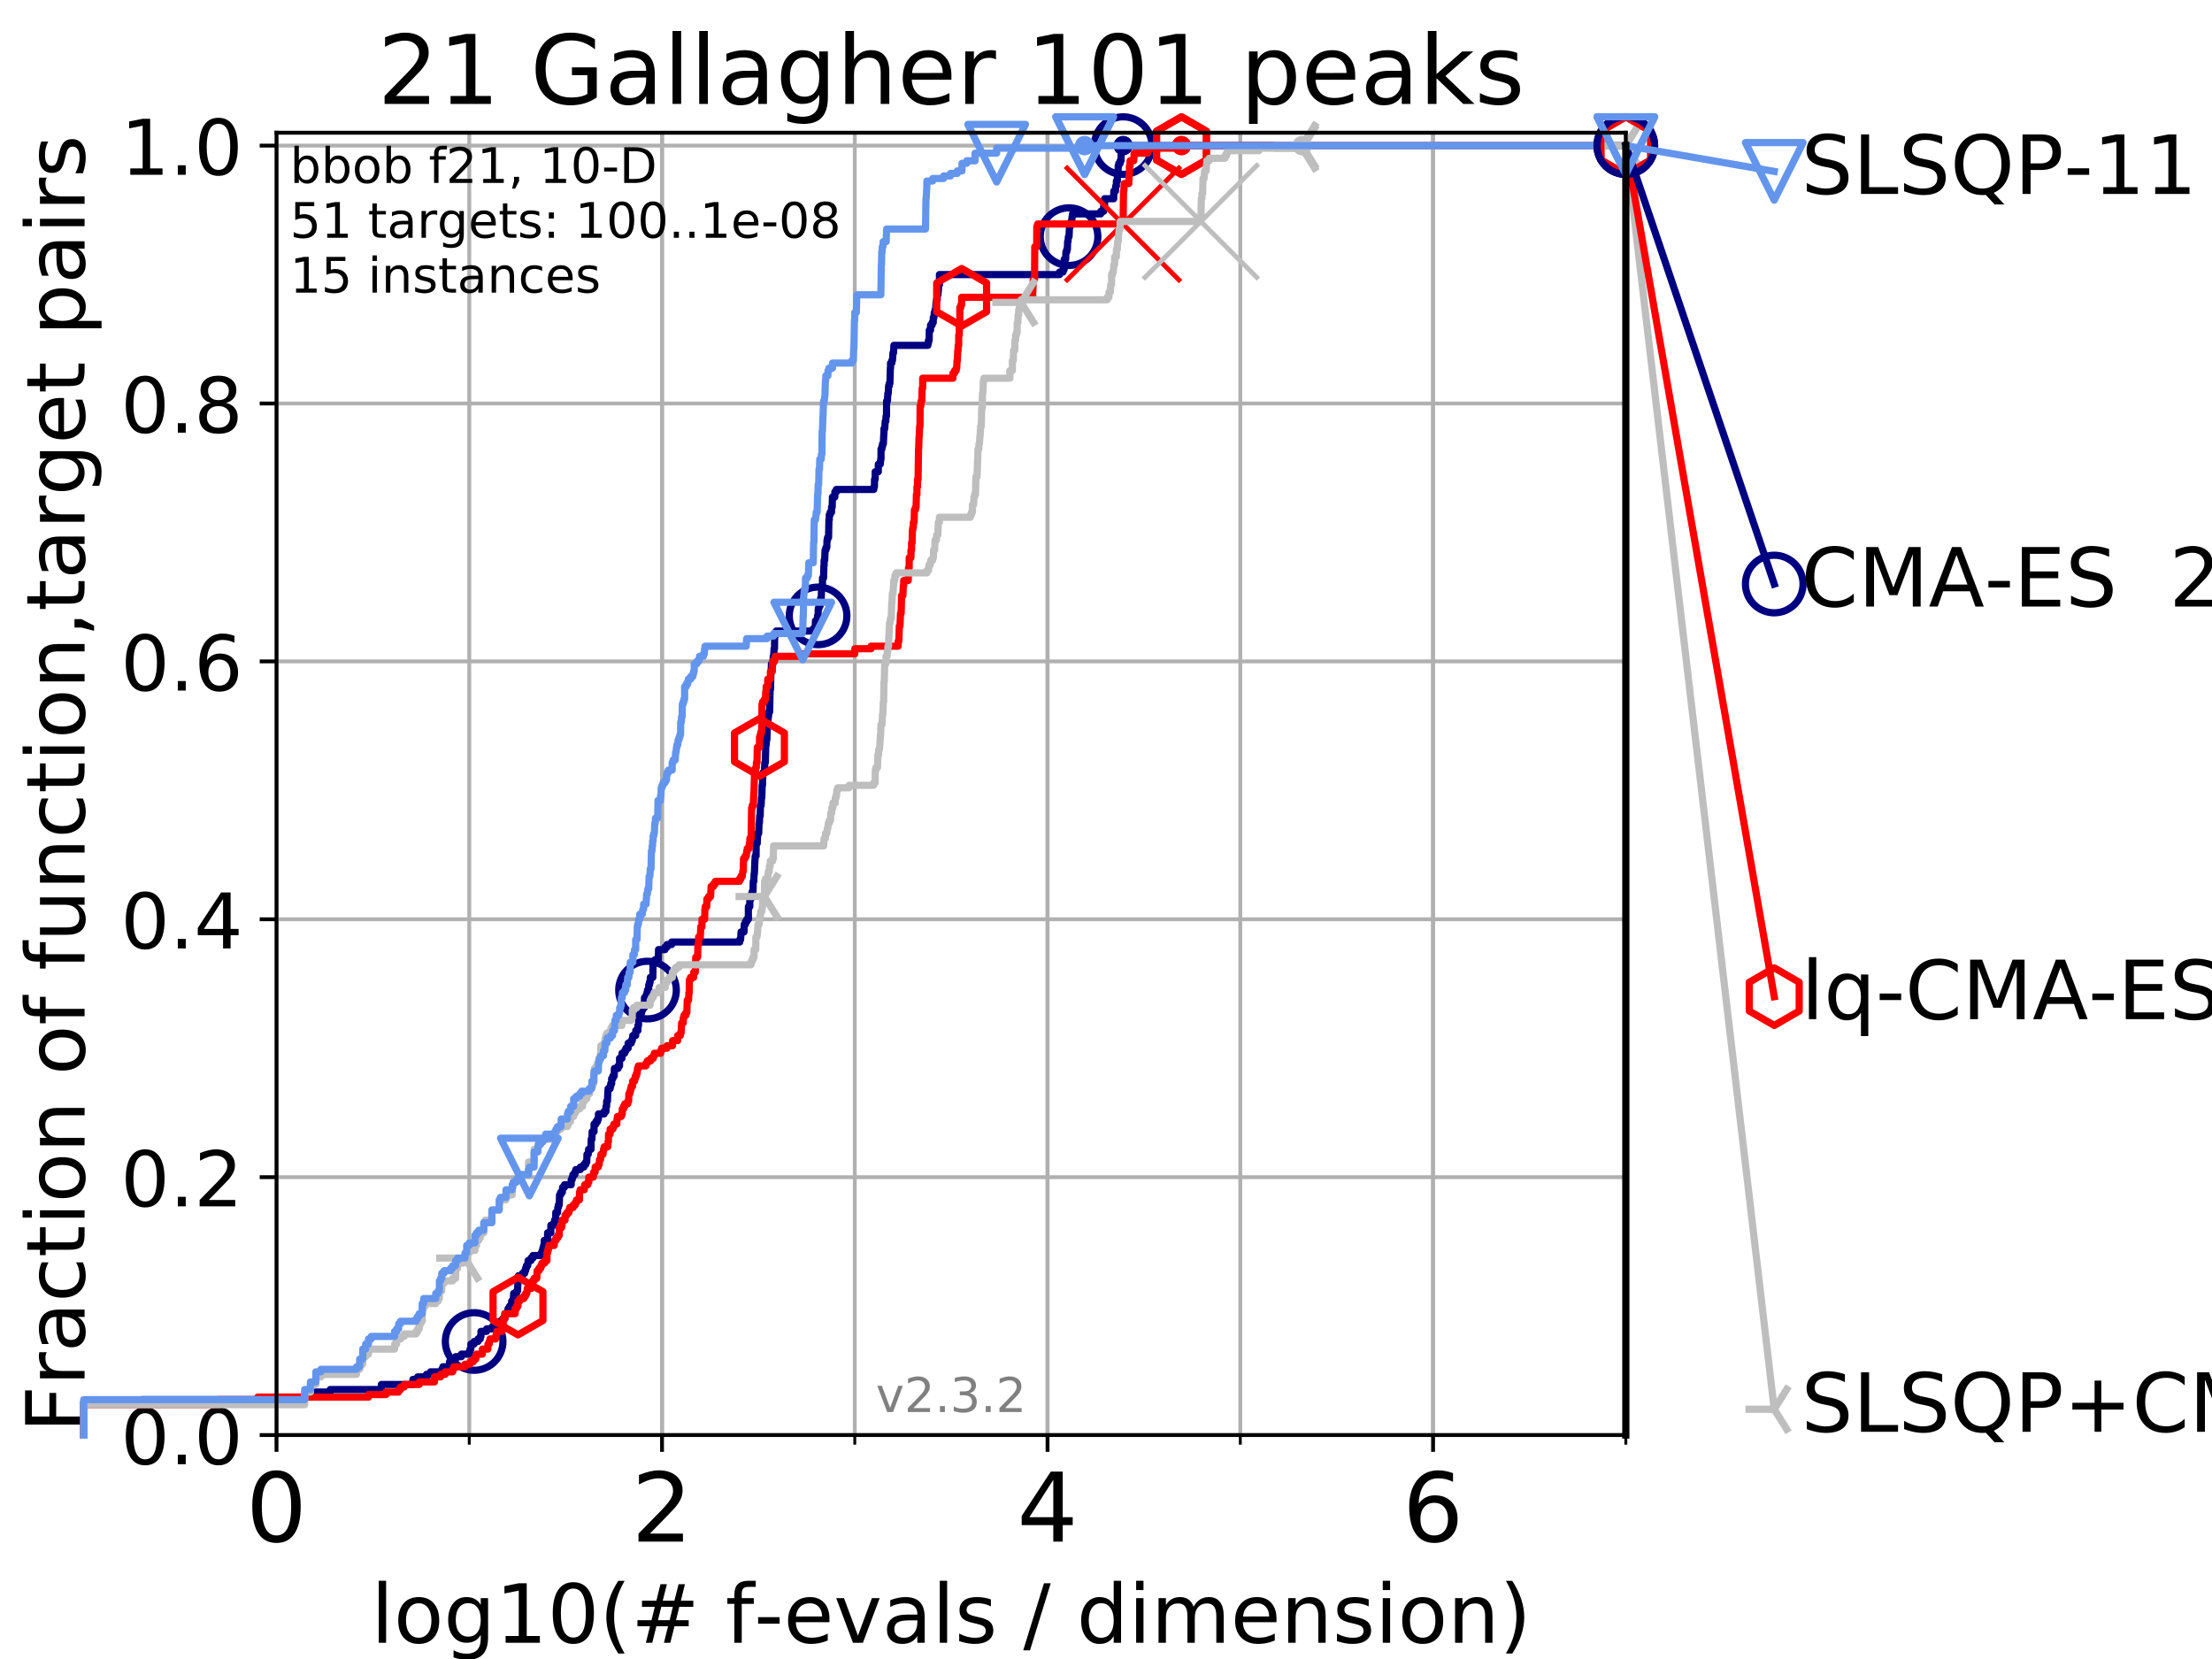 <?xml version="1.0" encoding="utf-8" standalone="no"?>
<!DOCTYPE svg PUBLIC "-//W3C//DTD SVG 1.1//EN"
  "http://www.w3.org/Graphics/SVG/1.1/DTD/svg11.dtd">
<!-- Created with matplotlib (https://matplotlib.org/) -->
<svg height="345.6pt" version="1.1" viewBox="0 0 460.8 345.6" width="460.8pt" xmlns="http://www.w3.org/2000/svg" xmlns:xlink="http://www.w3.org/1999/xlink">
 <defs>
  <style type="text/css">
*{stroke-linecap:butt;stroke-linejoin:round;}
  </style>
 </defs>
 <g id="figure_1">
  <g id="patch_1">
   <path d="M 0 345.6 
L 460.8 345.6 
L 460.8 0 
L 0 0 
z
" style="fill:#ffffff;"/>
  </g>
  <g id="axes_1">
   <g id="patch_2">
    <path d="M 57.6 298.944 
L 338.688 298.944 
L 338.688 27.648 
L 57.6 27.648 
z
" style="fill:#ffffff;"/>
   </g>
   <g id="matplotlib.axis_1">
    <g id="xtick_1">
     <g id="line2d_1">
      <path clip-path="url(#pee444dc72a)" d="M 57.6 298.944 
L 57.6 27.648 
" style="fill:none;stroke:#b0b0b0;stroke-linecap:square;stroke-width:0.8;"/>
     </g>
     <g id="line2d_2">
      <defs>
       <path d="M 0 0 
L 0 3.5 
" id="m7782082f43" style="stroke:#000000;stroke-width:0.8;"/>
      </defs>
      <g>
       <use style="stroke:#000000;stroke-width:0.8;" x="57.6" xlink:href="#m7782082f43" y="298.944"/>
      </g>
     </g>
     <g id="text_1">
      <!-- 0 -->
      <defs>
       <path d="M 31.781 66.406 
Q 24.172 66.406 20.328 58.906 
Q 16.5 51.422 16.5 36.375 
Q 16.5 21.391 20.328 13.891 
Q 24.172 6.391 31.781 6.391 
Q 39.453 6.391 43.281 13.891 
Q 47.125 21.391 47.125 36.375 
Q 47.125 51.422 43.281 58.906 
Q 39.453 66.406 31.781 66.406 
z
M 31.781 74.219 
Q 44.047 74.219 50.516 64.516 
Q 56.984 54.828 56.984 36.375 
Q 56.984 17.969 50.516 8.266 
Q 44.047 -1.422 31.781 -1.422 
Q 19.531 -1.422 13.062 8.266 
Q 6.594 17.969 6.594 36.375 
Q 6.594 54.828 13.062 64.516 
Q 19.531 74.219 31.781 74.219 
z
" id="DejaVuSans-48"/>
      </defs>
      <g transform="translate(51.237 321.141)scale(0.2 -0.2)">
       <use xlink:href="#DejaVuSans-48"/>
      </g>
     </g>
    </g>
    <g id="xtick_2">
     <g id="line2d_3">
      <path clip-path="url(#pee444dc72a)" d="M 137.911 298.944 
L 137.911 27.648 
" style="fill:none;stroke:#b0b0b0;stroke-linecap:square;stroke-width:0.8;"/>
     </g>
     <g id="line2d_4">
      <g>
       <use style="stroke:#000000;stroke-width:0.8;" x="137.911" xlink:href="#m7782082f43" y="298.944"/>
      </g>
     </g>
     <g id="text_2">
      <!-- 2 -->
      <defs>
       <path d="M 19.188 8.297 
L 53.609 8.297 
L 53.609 0 
L 7.328 0 
L 7.328 8.297 
Q 12.938 14.109 22.625 23.891 
Q 32.328 33.688 34.812 36.531 
Q 39.547 41.844 41.422 45.531 
Q 43.312 49.219 43.312 52.781 
Q 43.312 58.594 39.234 62.25 
Q 35.156 65.922 28.609 65.922 
Q 23.969 65.922 18.812 64.312 
Q 13.672 62.703 7.812 59.422 
L 7.812 69.391 
Q 13.766 71.781 18.938 73 
Q 24.125 74.219 28.422 74.219 
Q 39.75 74.219 46.484 68.547 
Q 53.219 62.891 53.219 53.422 
Q 53.219 48.922 51.531 44.891 
Q 49.859 40.875 45.406 35.406 
Q 44.188 33.984 37.641 27.219 
Q 31.109 20.453 19.188 8.297 
z
" id="DejaVuSans-50"/>
      </defs>
      <g transform="translate(131.548 321.141)scale(0.2 -0.2)">
       <use xlink:href="#DejaVuSans-50"/>
      </g>
     </g>
    </g>
    <g id="xtick_3">
     <g id="line2d_5">
      <path clip-path="url(#pee444dc72a)" d="M 218.222 298.944 
L 218.222 27.648 
" style="fill:none;stroke:#b0b0b0;stroke-linecap:square;stroke-width:0.8;"/>
     </g>
     <g id="line2d_6">
      <g>
       <use style="stroke:#000000;stroke-width:0.8;" x="218.222" xlink:href="#m7782082f43" y="298.944"/>
      </g>
     </g>
     <g id="text_3">
      <!-- 4 -->
      <defs>
       <path d="M 37.797 64.312 
L 12.891 25.391 
L 37.797 25.391 
z
M 35.203 72.906 
L 47.609 72.906 
L 47.609 25.391 
L 58.016 25.391 
L 58.016 17.188 
L 47.609 17.188 
L 47.609 0 
L 37.797 0 
L 37.797 17.188 
L 4.891 17.188 
L 4.891 26.703 
z
" id="DejaVuSans-52"/>
      </defs>
      <g transform="translate(211.859 321.141)scale(0.2 -0.2)">
       <use xlink:href="#DejaVuSans-52"/>
      </g>
     </g>
    </g>
    <g id="xtick_4">
     <g id="line2d_7">
      <path clip-path="url(#pee444dc72a)" d="M 298.533 298.944 
L 298.533 27.648 
" style="fill:none;stroke:#b0b0b0;stroke-linecap:square;stroke-width:0.8;"/>
     </g>
     <g id="line2d_8">
      <g>
       <use style="stroke:#000000;stroke-width:0.8;" x="298.533" xlink:href="#m7782082f43" y="298.944"/>
      </g>
     </g>
     <g id="text_4">
      <!-- 6 -->
      <defs>
       <path d="M 33.016 40.375 
Q 26.375 40.375 22.484 35.828 
Q 18.609 31.297 18.609 23.391 
Q 18.609 15.531 22.484 10.953 
Q 26.375 6.391 33.016 6.391 
Q 39.656 6.391 43.531 10.953 
Q 47.406 15.531 47.406 23.391 
Q 47.406 31.297 43.531 35.828 
Q 39.656 40.375 33.016 40.375 
z
M 52.594 71.297 
L 52.594 62.312 
Q 48.875 64.062 45.094 64.984 
Q 41.312 65.922 37.594 65.922 
Q 27.828 65.922 22.672 59.328 
Q 17.531 52.734 16.797 39.406 
Q 19.672 43.656 24.016 45.922 
Q 28.375 48.188 33.594 48.188 
Q 44.578 48.188 50.953 41.516 
Q 57.328 34.859 57.328 23.391 
Q 57.328 12.156 50.688 5.359 
Q 44.047 -1.422 33.016 -1.422 
Q 20.359 -1.422 13.672 8.266 
Q 6.984 17.969 6.984 36.375 
Q 6.984 53.656 15.188 63.938 
Q 23.391 74.219 37.203 74.219 
Q 40.922 74.219 44.703 73.484 
Q 48.484 72.75 52.594 71.297 
z
" id="DejaVuSans-54"/>
      </defs>
      <g transform="translate(292.17 321.141)scale(0.2 -0.2)">
       <use xlink:href="#DejaVuSans-54"/>
      </g>
     </g>
    </g>
    <g id="xtick_5">
     <g id="line2d_9">
      <path clip-path="url(#pee444dc72a)" d="M 57.6 298.944 
L 57.6 27.648 
" style="fill:none;stroke:#b0b0b0;stroke-linecap:square;stroke-width:0.8;"/>
     </g>
     <g id="line2d_10">
      <defs>
       <path d="M 0 0 
L 0 2 
" id="m94fbf11f98" style="stroke:#000000;stroke-width:0.6;"/>
      </defs>
      <g>
       <use style="stroke:#000000;stroke-width:0.6;" x="57.6" xlink:href="#m94fbf11f98" y="298.944"/>
      </g>
     </g>
    </g>
    <g id="xtick_6">
     <g id="line2d_11">
      <path clip-path="url(#pee444dc72a)" d="M 97.755 298.944 
L 97.755 27.648 
" style="fill:none;stroke:#b0b0b0;stroke-linecap:square;stroke-width:0.8;"/>
     </g>
     <g id="line2d_12">
      <g>
       <use style="stroke:#000000;stroke-width:0.6;" x="97.755" xlink:href="#m94fbf11f98" y="298.944"/>
      </g>
     </g>
    </g>
    <g id="xtick_7">
     <g id="line2d_13">
      <path clip-path="url(#pee444dc72a)" d="M 137.911 298.944 
L 137.911 27.648 
" style="fill:none;stroke:#b0b0b0;stroke-linecap:square;stroke-width:0.8;"/>
     </g>
     <g id="line2d_14">
      <g>
       <use style="stroke:#000000;stroke-width:0.6;" x="137.911" xlink:href="#m94fbf11f98" y="298.944"/>
      </g>
     </g>
    </g>
    <g id="xtick_8">
     <g id="line2d_15">
      <path clip-path="url(#pee444dc72a)" d="M 178.066 298.944 
L 178.066 27.648 
" style="fill:none;stroke:#b0b0b0;stroke-linecap:square;stroke-width:0.8;"/>
     </g>
     <g id="line2d_16">
      <g>
       <use style="stroke:#000000;stroke-width:0.6;" x="178.066" xlink:href="#m94fbf11f98" y="298.944"/>
      </g>
     </g>
    </g>
    <g id="xtick_9">
     <g id="line2d_17">
      <path clip-path="url(#pee444dc72a)" d="M 218.222 298.944 
L 218.222 27.648 
" style="fill:none;stroke:#b0b0b0;stroke-linecap:square;stroke-width:0.8;"/>
     </g>
     <g id="line2d_18">
      <g>
       <use style="stroke:#000000;stroke-width:0.6;" x="218.222" xlink:href="#m94fbf11f98" y="298.944"/>
      </g>
     </g>
    </g>
    <g id="xtick_10">
     <g id="line2d_19">
      <path clip-path="url(#pee444dc72a)" d="M 258.377 298.944 
L 258.377 27.648 
" style="fill:none;stroke:#b0b0b0;stroke-linecap:square;stroke-width:0.8;"/>
     </g>
     <g id="line2d_20">
      <g>
       <use style="stroke:#000000;stroke-width:0.6;" x="258.377" xlink:href="#m94fbf11f98" y="298.944"/>
      </g>
     </g>
    </g>
    <g id="xtick_11">
     <g id="line2d_21">
      <path clip-path="url(#pee444dc72a)" d="M 298.533 298.944 
L 298.533 27.648 
" style="fill:none;stroke:#b0b0b0;stroke-linecap:square;stroke-width:0.8;"/>
     </g>
     <g id="line2d_22">
      <g>
       <use style="stroke:#000000;stroke-width:0.6;" x="298.533" xlink:href="#m94fbf11f98" y="298.944"/>
      </g>
     </g>
    </g>
    <g id="xtick_12">
     <g id="line2d_23">
      <path clip-path="url(#pee444dc72a)" d="M 338.688 298.944 
L 338.688 27.648 
" style="fill:none;stroke:#b0b0b0;stroke-linecap:square;stroke-width:0.8;"/>
     </g>
     <g id="line2d_24">
      <g>
       <use style="stroke:#000000;stroke-width:0.6;" x="338.688" xlink:href="#m94fbf11f98" y="298.944"/>
      </g>
     </g>
    </g>
    <g id="text_5">
     <!-- log10(# f-evals / dimension) -->
     <defs>
      <path d="M 9.422 75.984 
L 18.406 75.984 
L 18.406 0 
L 9.422 0 
z
" id="DejaVuSans-108"/>
      <path d="M 30.609 48.391 
Q 23.391 48.391 19.188 42.75 
Q 14.984 37.109 14.984 27.297 
Q 14.984 17.484 19.156 11.844 
Q 23.344 6.203 30.609 6.203 
Q 37.797 6.203 41.984 11.859 
Q 46.188 17.531 46.188 27.297 
Q 46.188 37.016 41.984 42.703 
Q 37.797 48.391 30.609 48.391 
z
M 30.609 56 
Q 42.328 56 49.016 48.375 
Q 55.719 40.766 55.719 27.297 
Q 55.719 13.875 49.016 6.219 
Q 42.328 -1.422 30.609 -1.422 
Q 18.844 -1.422 12.172 6.219 
Q 5.516 13.875 5.516 27.297 
Q 5.516 40.766 12.172 48.375 
Q 18.844 56 30.609 56 
z
" id="DejaVuSans-111"/>
      <path d="M 45.406 27.984 
Q 45.406 37.75 41.375 43.109 
Q 37.359 48.484 30.078 48.484 
Q 22.859 48.484 18.828 43.109 
Q 14.797 37.75 14.797 27.984 
Q 14.797 18.266 18.828 12.891 
Q 22.859 7.516 30.078 7.516 
Q 37.359 7.516 41.375 12.891 
Q 45.406 18.266 45.406 27.984 
z
M 54.391 6.781 
Q 54.391 -7.172 48.188 -13.984 
Q 42 -20.797 29.203 -20.797 
Q 24.469 -20.797 20.266 -20.094 
Q 16.062 -19.391 12.109 -17.922 
L 12.109 -9.188 
Q 16.062 -11.328 19.922 -12.344 
Q 23.781 -13.375 27.781 -13.375 
Q 36.625 -13.375 41.016 -8.766 
Q 45.406 -4.156 45.406 5.172 
L 45.406 9.625 
Q 42.625 4.781 38.281 2.391 
Q 33.938 0 27.875 0 
Q 17.828 0 11.672 7.656 
Q 5.516 15.328 5.516 27.984 
Q 5.516 40.672 11.672 48.328 
Q 17.828 56 27.875 56 
Q 33.938 56 38.281 53.609 
Q 42.625 51.219 45.406 46.391 
L 45.406 54.688 
L 54.391 54.688 
z
" id="DejaVuSans-103"/>
      <path d="M 12.406 8.297 
L 28.516 8.297 
L 28.516 63.922 
L 10.984 60.406 
L 10.984 69.391 
L 28.422 72.906 
L 38.281 72.906 
L 38.281 8.297 
L 54.391 8.297 
L 54.391 0 
L 12.406 0 
z
" id="DejaVuSans-49"/>
      <path d="M 31 75.875 
Q 24.469 64.656 21.281 53.656 
Q 18.109 42.672 18.109 31.391 
Q 18.109 20.125 21.312 9.062 
Q 24.516 -2 31 -13.188 
L 23.188 -13.188 
Q 15.875 -1.703 12.234 9.375 
Q 8.594 20.453 8.594 31.391 
Q 8.594 42.281 12.203 53.312 
Q 15.828 64.359 23.188 75.875 
z
" id="DejaVuSans-40"/>
      <path d="M 51.125 44 
L 36.922 44 
L 32.812 27.688 
L 47.125 27.688 
z
M 43.797 71.781 
L 38.719 51.516 
L 52.984 51.516 
L 58.109 71.781 
L 65.922 71.781 
L 60.891 51.516 
L 76.125 51.516 
L 76.125 44 
L 58.984 44 
L 54.984 27.688 
L 70.516 27.688 
L 70.516 20.219 
L 53.078 20.219 
L 48 0 
L 40.188 0 
L 45.219 20.219 
L 30.906 20.219 
L 25.875 0 
L 18.016 0 
L 23.094 20.219 
L 7.719 20.219 
L 7.719 27.688 
L 24.906 27.688 
L 29 44 
L 13.281 44 
L 13.281 51.516 
L 30.906 51.516 
L 35.891 71.781 
z
" id="DejaVuSans-35"/>
      <path id="DejaVuSans-32"/>
      <path d="M 37.109 75.984 
L 37.109 68.5 
L 28.516 68.5 
Q 23.688 68.5 21.797 66.547 
Q 19.922 64.594 19.922 59.516 
L 19.922 54.688 
L 34.719 54.688 
L 34.719 47.703 
L 19.922 47.703 
L 19.922 0 
L 10.891 0 
L 10.891 47.703 
L 2.297 47.703 
L 2.297 54.688 
L 10.891 54.688 
L 10.891 58.5 
Q 10.891 67.625 15.141 71.797 
Q 19.391 75.984 28.609 75.984 
z
" id="DejaVuSans-102"/>
      <path d="M 4.891 31.391 
L 31.203 31.391 
L 31.203 23.391 
L 4.891 23.391 
z
" id="DejaVuSans-45"/>
      <path d="M 56.203 29.594 
L 56.203 25.203 
L 14.891 25.203 
Q 15.484 15.922 20.484 11.062 
Q 25.484 6.203 34.422 6.203 
Q 39.594 6.203 44.453 7.469 
Q 49.312 8.734 54.109 11.281 
L 54.109 2.781 
Q 49.266 0.734 44.188 -0.344 
Q 39.109 -1.422 33.891 -1.422 
Q 20.797 -1.422 13.156 6.188 
Q 5.516 13.812 5.516 26.812 
Q 5.516 40.234 12.766 48.109 
Q 20.016 56 32.328 56 
Q 43.359 56 49.781 48.891 
Q 56.203 41.797 56.203 29.594 
z
M 47.219 32.234 
Q 47.125 39.594 43.094 43.984 
Q 39.062 48.391 32.422 48.391 
Q 24.906 48.391 20.391 44.141 
Q 15.875 39.891 15.188 32.172 
z
" id="DejaVuSans-101"/>
      <path d="M 2.984 54.688 
L 12.5 54.688 
L 29.594 8.797 
L 46.688 54.688 
L 56.203 54.688 
L 35.688 0 
L 23.484 0 
z
" id="DejaVuSans-118"/>
      <path d="M 34.281 27.484 
Q 23.391 27.484 19.188 25 
Q 14.984 22.516 14.984 16.5 
Q 14.984 11.719 18.141 8.906 
Q 21.297 6.109 26.703 6.109 
Q 34.188 6.109 38.703 11.406 
Q 43.219 16.703 43.219 25.484 
L 43.219 27.484 
z
M 52.203 31.203 
L 52.203 0 
L 43.219 0 
L 43.219 8.297 
Q 40.141 3.328 35.547 0.953 
Q 30.953 -1.422 24.312 -1.422 
Q 15.922 -1.422 10.953 3.297 
Q 6 8.016 6 15.922 
Q 6 25.141 12.172 29.828 
Q 18.359 34.516 30.609 34.516 
L 43.219 34.516 
L 43.219 35.406 
Q 43.219 41.609 39.141 45 
Q 35.062 48.391 27.688 48.391 
Q 23 48.391 18.547 47.266 
Q 14.109 46.141 10.016 43.891 
L 10.016 52.203 
Q 14.938 54.109 19.578 55.047 
Q 24.219 56 28.609 56 
Q 40.484 56 46.344 49.844 
Q 52.203 43.703 52.203 31.203 
z
" id="DejaVuSans-97"/>
      <path d="M 44.281 53.078 
L 44.281 44.578 
Q 40.484 46.531 36.375 47.5 
Q 32.281 48.484 27.875 48.484 
Q 21.188 48.484 17.844 46.438 
Q 14.5 44.391 14.5 40.281 
Q 14.5 37.156 16.891 35.375 
Q 19.281 33.594 26.516 31.984 
L 29.594 31.297 
Q 39.156 29.25 43.188 25.516 
Q 47.219 21.781 47.219 15.094 
Q 47.219 7.469 41.188 3.016 
Q 35.156 -1.422 24.609 -1.422 
Q 20.219 -1.422 15.453 -0.562 
Q 10.688 0.297 5.422 2 
L 5.422 11.281 
Q 10.406 8.688 15.234 7.391 
Q 20.062 6.109 24.812 6.109 
Q 31.156 6.109 34.562 8.281 
Q 37.984 10.453 37.984 14.406 
Q 37.984 18.062 35.516 20.016 
Q 33.062 21.969 24.703 23.781 
L 21.578 24.516 
Q 13.234 26.266 9.516 29.906 
Q 5.812 33.547 5.812 39.891 
Q 5.812 47.609 11.281 51.797 
Q 16.75 56 26.812 56 
Q 31.781 56 36.172 55.266 
Q 40.578 54.547 44.281 53.078 
z
" id="DejaVuSans-115"/>
      <path d="M 25.391 72.906 
L 33.688 72.906 
L 8.297 -9.281 
L 0 -9.281 
z
" id="DejaVuSans-47"/>
      <path d="M 45.406 46.391 
L 45.406 75.984 
L 54.391 75.984 
L 54.391 0 
L 45.406 0 
L 45.406 8.203 
Q 42.578 3.328 38.25 0.953 
Q 33.938 -1.422 27.875 -1.422 
Q 17.969 -1.422 11.734 6.484 
Q 5.516 14.406 5.516 27.297 
Q 5.516 40.188 11.734 48.094 
Q 17.969 56 27.875 56 
Q 33.938 56 38.25 53.625 
Q 42.578 51.266 45.406 46.391 
z
M 14.797 27.297 
Q 14.797 17.391 18.875 11.75 
Q 22.953 6.109 30.078 6.109 
Q 37.203 6.109 41.297 11.75 
Q 45.406 17.391 45.406 27.297 
Q 45.406 37.203 41.297 42.844 
Q 37.203 48.484 30.078 48.484 
Q 22.953 48.484 18.875 42.844 
Q 14.797 37.203 14.797 27.297 
z
" id="DejaVuSans-100"/>
      <path d="M 9.422 54.688 
L 18.406 54.688 
L 18.406 0 
L 9.422 0 
z
M 9.422 75.984 
L 18.406 75.984 
L 18.406 64.594 
L 9.422 64.594 
z
" id="DejaVuSans-105"/>
      <path d="M 52 44.188 
Q 55.375 50.25 60.062 53.125 
Q 64.75 56 71.094 56 
Q 79.641 56 84.281 50.016 
Q 88.922 44.047 88.922 33.016 
L 88.922 0 
L 79.891 0 
L 79.891 32.719 
Q 79.891 40.578 77.094 44.375 
Q 74.312 48.188 68.609 48.188 
Q 61.625 48.188 57.562 43.547 
Q 53.516 38.922 53.516 30.906 
L 53.516 0 
L 44.484 0 
L 44.484 32.719 
Q 44.484 40.625 41.703 44.406 
Q 38.922 48.188 33.109 48.188 
Q 26.219 48.188 22.156 43.531 
Q 18.109 38.875 18.109 30.906 
L 18.109 0 
L 9.078 0 
L 9.078 54.688 
L 18.109 54.688 
L 18.109 46.188 
Q 21.188 51.219 25.484 53.609 
Q 29.781 56 35.688 56 
Q 41.656 56 45.828 52.969 
Q 50 49.953 52 44.188 
z
" id="DejaVuSans-109"/>
      <path d="M 54.891 33.016 
L 54.891 0 
L 45.906 0 
L 45.906 32.719 
Q 45.906 40.484 42.875 44.328 
Q 39.844 48.188 33.797 48.188 
Q 26.516 48.188 22.312 43.547 
Q 18.109 38.922 18.109 30.906 
L 18.109 0 
L 9.078 0 
L 9.078 54.688 
L 18.109 54.688 
L 18.109 46.188 
Q 21.344 51.125 25.703 53.562 
Q 30.078 56 35.797 56 
Q 45.219 56 50.047 50.172 
Q 54.891 44.344 54.891 33.016 
z
" id="DejaVuSans-110"/>
      <path d="M 8.016 75.875 
L 15.828 75.875 
Q 23.141 64.359 26.781 53.312 
Q 30.422 42.281 30.422 31.391 
Q 30.422 20.453 26.781 9.375 
Q 23.141 -1.703 15.828 -13.188 
L 8.016 -13.188 
Q 14.5 -2 17.703 9.062 
Q 20.906 20.125 20.906 31.391 
Q 20.906 42.672 17.703 53.656 
Q 14.5 64.656 8.016 75.875 
z
" id="DejaVuSans-41"/>
     </defs>
     <g transform="translate(77.303 342.218)scale(0.17 -0.17)">
      <use xlink:href="#DejaVuSans-108"/>
      <use x="27.783" xlink:href="#DejaVuSans-111"/>
      <use x="88.965" xlink:href="#DejaVuSans-103"/>
      <use x="152.441" xlink:href="#DejaVuSans-49"/>
      <use x="216.064" xlink:href="#DejaVuSans-48"/>
      <use x="279.688" xlink:href="#DejaVuSans-40"/>
      <use x="318.701" xlink:href="#DejaVuSans-35"/>
      <use x="402.49" xlink:href="#DejaVuSans-32"/>
      <use x="434.277" xlink:href="#DejaVuSans-102"/>
      <use x="469.404" xlink:href="#DejaVuSans-45"/>
      <use x="505.488" xlink:href="#DejaVuSans-101"/>
      <use x="567.012" xlink:href="#DejaVuSans-118"/>
      <use x="626.191" xlink:href="#DejaVuSans-97"/>
      <use x="687.471" xlink:href="#DejaVuSans-108"/>
      <use x="715.254" xlink:href="#DejaVuSans-115"/>
      <use x="767.354" xlink:href="#DejaVuSans-32"/>
      <use x="799.141" xlink:href="#DejaVuSans-47"/>
      <use x="832.832" xlink:href="#DejaVuSans-32"/>
      <use x="864.619" xlink:href="#DejaVuSans-100"/>
      <use x="928.096" xlink:href="#DejaVuSans-105"/>
      <use x="955.879" xlink:href="#DejaVuSans-109"/>
      <use x="1053.291" xlink:href="#DejaVuSans-101"/>
      <use x="1114.814" xlink:href="#DejaVuSans-110"/>
      <use x="1178.193" xlink:href="#DejaVuSans-115"/>
      <use x="1230.293" xlink:href="#DejaVuSans-105"/>
      <use x="1258.076" xlink:href="#DejaVuSans-111"/>
      <use x="1319.258" xlink:href="#DejaVuSans-110"/>
      <use x="1382.637" xlink:href="#DejaVuSans-41"/>
     </g>
    </g>
   </g>
   <g id="matplotlib.axis_2">
    <g id="ytick_1">
     <g id="line2d_25">
      <path clip-path="url(#pee444dc72a)" d="M 57.6 298.944 
L 338.688 298.944 
" style="fill:none;stroke:#b0b0b0;stroke-linecap:square;stroke-width:0.8;"/>
     </g>
     <g id="line2d_26">
      <defs>
       <path d="M 0 0 
L -3.5 0 
" id="m6bbdc7b8ac" style="stroke:#000000;stroke-width:0.8;"/>
      </defs>
      <g>
       <use style="stroke:#000000;stroke-width:0.8;" x="57.6" xlink:href="#m6bbdc7b8ac" y="298.944"/>
      </g>
     </g>
     <g id="text_6">
      <!-- 0.0 -->
      <defs>
       <path d="M 10.688 12.406 
L 21 12.406 
L 21 0 
L 10.688 0 
z
" id="DejaVuSans-46"/>
      </defs>
      <g transform="translate(25.155 305.023)scale(0.16 -0.16)">
       <use xlink:href="#DejaVuSans-48"/>
       <use x="63.623" xlink:href="#DejaVuSans-46"/>
       <use x="95.41" xlink:href="#DejaVuSans-48"/>
      </g>
     </g>
    </g>
    <g id="ytick_2">
     <g id="line2d_27">
      <path clip-path="url(#pee444dc72a)" d="M 57.6 245.222 
L 338.688 245.222 
" style="fill:none;stroke:#b0b0b0;stroke-linecap:square;stroke-width:0.8;"/>
     </g>
     <g id="line2d_28">
      <g>
       <use style="stroke:#000000;stroke-width:0.8;" x="57.6" xlink:href="#m6bbdc7b8ac" y="245.222"/>
      </g>
     </g>
     <g id="text_7">
      <!-- 0.2 -->
      <g transform="translate(25.155 251.301)scale(0.16 -0.16)">
       <use xlink:href="#DejaVuSans-48"/>
       <use x="63.623" xlink:href="#DejaVuSans-46"/>
       <use x="95.41" xlink:href="#DejaVuSans-50"/>
      </g>
     </g>
    </g>
    <g id="ytick_3">
     <g id="line2d_29">
      <path clip-path="url(#pee444dc72a)" d="M 57.6 191.5 
L 338.688 191.5 
" style="fill:none;stroke:#b0b0b0;stroke-linecap:square;stroke-width:0.8;"/>
     </g>
     <g id="line2d_30">
      <g>
       <use style="stroke:#000000;stroke-width:0.8;" x="57.6" xlink:href="#m6bbdc7b8ac" y="191.5"/>
      </g>
     </g>
     <g id="text_8">
      <!-- 0.4 -->
      <g transform="translate(25.155 197.579)scale(0.16 -0.16)">
       <use xlink:href="#DejaVuSans-48"/>
       <use x="63.623" xlink:href="#DejaVuSans-46"/>
       <use x="95.41" xlink:href="#DejaVuSans-52"/>
      </g>
     </g>
    </g>
    <g id="ytick_4">
     <g id="line2d_31">
      <path clip-path="url(#pee444dc72a)" d="M 57.6 137.778 
L 338.688 137.778 
" style="fill:none;stroke:#b0b0b0;stroke-linecap:square;stroke-width:0.8;"/>
     </g>
     <g id="line2d_32">
      <g>
       <use style="stroke:#000000;stroke-width:0.8;" x="57.6" xlink:href="#m6bbdc7b8ac" y="137.778"/>
      </g>
     </g>
     <g id="text_9">
      <!-- 0.6 -->
      <g transform="translate(25.155 143.857)scale(0.16 -0.16)">
       <use xlink:href="#DejaVuSans-48"/>
       <use x="63.623" xlink:href="#DejaVuSans-46"/>
       <use x="95.41" xlink:href="#DejaVuSans-54"/>
      </g>
     </g>
    </g>
    <g id="ytick_5">
     <g id="line2d_33">
      <path clip-path="url(#pee444dc72a)" d="M 57.6 84.056 
L 338.688 84.056 
" style="fill:none;stroke:#b0b0b0;stroke-linecap:square;stroke-width:0.8;"/>
     </g>
     <g id="line2d_34">
      <g>
       <use style="stroke:#000000;stroke-width:0.8;" x="57.6" xlink:href="#m6bbdc7b8ac" y="84.056"/>
      </g>
     </g>
     <g id="text_10">
      <!-- 0.8 -->
      <defs>
       <path d="M 31.781 34.625 
Q 24.75 34.625 20.719 30.859 
Q 16.703 27.094 16.703 20.516 
Q 16.703 13.922 20.719 10.156 
Q 24.75 6.391 31.781 6.391 
Q 38.812 6.391 42.859 10.172 
Q 46.922 13.969 46.922 20.516 
Q 46.922 27.094 42.891 30.859 
Q 38.875 34.625 31.781 34.625 
z
M 21.922 38.812 
Q 15.578 40.375 12.031 44.719 
Q 8.5 49.078 8.5 55.328 
Q 8.5 64.062 14.719 69.141 
Q 20.953 74.219 31.781 74.219 
Q 42.672 74.219 48.875 69.141 
Q 55.078 64.062 55.078 55.328 
Q 55.078 49.078 51.531 44.719 
Q 48 40.375 41.703 38.812 
Q 48.828 37.156 52.797 32.312 
Q 56.781 27.484 56.781 20.516 
Q 56.781 9.906 50.312 4.234 
Q 43.844 -1.422 31.781 -1.422 
Q 19.734 -1.422 13.25 4.234 
Q 6.781 9.906 6.781 20.516 
Q 6.781 27.484 10.781 32.312 
Q 14.797 37.156 21.922 38.812 
z
M 18.312 54.391 
Q 18.312 48.734 21.844 45.562 
Q 25.391 42.391 31.781 42.391 
Q 38.141 42.391 41.719 45.562 
Q 45.312 48.734 45.312 54.391 
Q 45.312 60.062 41.719 63.234 
Q 38.141 66.406 31.781 66.406 
Q 25.391 66.406 21.844 63.234 
Q 18.312 60.062 18.312 54.391 
z
" id="DejaVuSans-56"/>
      </defs>
      <g transform="translate(25.155 90.135)scale(0.16 -0.16)">
       <use xlink:href="#DejaVuSans-48"/>
       <use x="63.623" xlink:href="#DejaVuSans-46"/>
       <use x="95.41" xlink:href="#DejaVuSans-56"/>
      </g>
     </g>
    </g>
    <g id="ytick_6">
     <g id="line2d_35">
      <path clip-path="url(#pee444dc72a)" d="M 57.6 30.334 
L 338.688 30.334 
" style="fill:none;stroke:#b0b0b0;stroke-linecap:square;stroke-width:0.8;"/>
     </g>
     <g id="line2d_36">
      <g>
       <use style="stroke:#000000;stroke-width:0.8;" x="57.6" xlink:href="#m6bbdc7b8ac" y="30.334"/>
      </g>
     </g>
     <g id="text_11">
      <!-- 1.0 -->
      <g transform="translate(25.155 36.413)scale(0.16 -0.16)">
       <use xlink:href="#DejaVuSans-49"/>
       <use x="63.623" xlink:href="#DejaVuSans-46"/>
       <use x="95.41" xlink:href="#DejaVuSans-48"/>
      </g>
     </g>
    </g>
    <g id="text_12">
     <!-- Fraction of function,target pairs -->
     <defs>
      <path d="M 9.812 72.906 
L 51.703 72.906 
L 51.703 64.594 
L 19.672 64.594 
L 19.672 43.109 
L 48.578 43.109 
L 48.578 34.812 
L 19.672 34.812 
L 19.672 0 
L 9.812 0 
z
" id="DejaVuSans-70"/>
      <path d="M 41.109 46.297 
Q 39.594 47.172 37.812 47.578 
Q 36.031 48 33.891 48 
Q 26.266 48 22.188 43.047 
Q 18.109 38.094 18.109 28.812 
L 18.109 0 
L 9.078 0 
L 9.078 54.688 
L 18.109 54.688 
L 18.109 46.188 
Q 20.953 51.172 25.484 53.578 
Q 30.031 56 36.531 56 
Q 37.453 56 38.578 55.875 
Q 39.703 55.766 41.062 55.516 
z
" id="DejaVuSans-114"/>
      <path d="M 48.781 52.594 
L 48.781 44.188 
Q 44.969 46.297 41.141 47.344 
Q 37.312 48.391 33.406 48.391 
Q 24.656 48.391 19.812 42.844 
Q 14.984 37.312 14.984 27.297 
Q 14.984 17.281 19.812 11.734 
Q 24.656 6.203 33.406 6.203 
Q 37.312 6.203 41.141 7.25 
Q 44.969 8.297 48.781 10.406 
L 48.781 2.094 
Q 45.016 0.344 40.984 -0.531 
Q 36.969 -1.422 32.422 -1.422 
Q 20.062 -1.422 12.781 6.344 
Q 5.516 14.109 5.516 27.297 
Q 5.516 40.672 12.859 48.328 
Q 20.219 56 33.016 56 
Q 37.156 56 41.109 55.141 
Q 45.062 54.297 48.781 52.594 
z
" id="DejaVuSans-99"/>
      <path d="M 18.312 70.219 
L 18.312 54.688 
L 36.812 54.688 
L 36.812 47.703 
L 18.312 47.703 
L 18.312 18.016 
Q 18.312 11.328 20.141 9.422 
Q 21.969 7.516 27.594 7.516 
L 36.812 7.516 
L 36.812 0 
L 27.594 0 
Q 17.188 0 13.234 3.875 
Q 9.281 7.766 9.281 18.016 
L 9.281 47.703 
L 2.688 47.703 
L 2.688 54.688 
L 9.281 54.688 
L 9.281 70.219 
z
" id="DejaVuSans-116"/>
      <path d="M 8.5 21.578 
L 8.5 54.688 
L 17.484 54.688 
L 17.484 21.922 
Q 17.484 14.156 20.5 10.266 
Q 23.531 6.391 29.594 6.391 
Q 36.859 6.391 41.078 11.031 
Q 45.312 15.672 45.312 23.688 
L 45.312 54.688 
L 54.297 54.688 
L 54.297 0 
L 45.312 0 
L 45.312 8.406 
Q 42.047 3.422 37.719 1 
Q 33.406 -1.422 27.688 -1.422 
Q 18.266 -1.422 13.375 4.438 
Q 8.5 10.297 8.5 21.578 
z
M 31.109 56 
z
" id="DejaVuSans-117"/>
      <path d="M 11.719 12.406 
L 22.016 12.406 
L 22.016 4 
L 14.016 -11.625 
L 7.719 -11.625 
L 11.719 4 
z
" id="DejaVuSans-44"/>
      <path d="M 18.109 8.203 
L 18.109 -20.797 
L 9.078 -20.797 
L 9.078 54.688 
L 18.109 54.688 
L 18.109 46.391 
Q 20.953 51.266 25.266 53.625 
Q 29.594 56 35.594 56 
Q 45.562 56 51.781 48.094 
Q 58.016 40.188 58.016 27.297 
Q 58.016 14.406 51.781 6.484 
Q 45.562 -1.422 35.594 -1.422 
Q 29.594 -1.422 25.266 0.953 
Q 20.953 3.328 18.109 8.203 
z
M 48.688 27.297 
Q 48.688 37.203 44.609 42.844 
Q 40.531 48.484 33.406 48.484 
Q 26.266 48.484 22.188 42.844 
Q 18.109 37.203 18.109 27.297 
Q 18.109 17.391 22.188 11.75 
Q 26.266 6.109 33.406 6.109 
Q 40.531 6.109 44.609 11.75 
Q 48.688 17.391 48.688 27.297 
z
" id="DejaVuSans-112"/>
     </defs>
     <g transform="translate(17.62 298.435)rotate(-90)scale(0.17 -0.17)">
      <use xlink:href="#DejaVuSans-70"/>
      <use x="57.41" xlink:href="#DejaVuSans-114"/>
      <use x="98.523" xlink:href="#DejaVuSans-97"/>
      <use x="159.803" xlink:href="#DejaVuSans-99"/>
      <use x="214.783" xlink:href="#DejaVuSans-116"/>
      <use x="253.992" xlink:href="#DejaVuSans-105"/>
      <use x="281.775" xlink:href="#DejaVuSans-111"/>
      <use x="342.957" xlink:href="#DejaVuSans-110"/>
      <use x="406.336" xlink:href="#DejaVuSans-32"/>
      <use x="438.123" xlink:href="#DejaVuSans-111"/>
      <use x="499.305" xlink:href="#DejaVuSans-102"/>
      <use x="534.51" xlink:href="#DejaVuSans-32"/>
      <use x="566.297" xlink:href="#DejaVuSans-102"/>
      <use x="601.502" xlink:href="#DejaVuSans-117"/>
      <use x="664.881" xlink:href="#DejaVuSans-110"/>
      <use x="728.26" xlink:href="#DejaVuSans-99"/>
      <use x="783.24" xlink:href="#DejaVuSans-116"/>
      <use x="822.449" xlink:href="#DejaVuSans-105"/>
      <use x="850.232" xlink:href="#DejaVuSans-111"/>
      <use x="911.414" xlink:href="#DejaVuSans-110"/>
      <use x="974.793" xlink:href="#DejaVuSans-44"/>
      <use x="1006.58" xlink:href="#DejaVuSans-116"/>
      <use x="1045.789" xlink:href="#DejaVuSans-97"/>
      <use x="1107.068" xlink:href="#DejaVuSans-114"/>
      <use x="1148.166" xlink:href="#DejaVuSans-103"/>
      <use x="1211.643" xlink:href="#DejaVuSans-101"/>
      <use x="1273.166" xlink:href="#DejaVuSans-116"/>
      <use x="1312.375" xlink:href="#DejaVuSans-32"/>
      <use x="1344.162" xlink:href="#DejaVuSans-112"/>
      <use x="1407.639" xlink:href="#DejaVuSans-97"/>
      <use x="1468.918" xlink:href="#DejaVuSans-105"/>
      <use x="1496.701" xlink:href="#DejaVuSans-114"/>
      <use x="1537.814" xlink:href="#DejaVuSans-115"/>
     </g>
    </g>
   </g>
   <g id="line2d_37">
    <defs>
     <path d="M 0 1.5 
C 0.398 1.5 0.779 1.342 1.061 1.061 
C 1.342 0.779 1.5 0.398 1.5 0 
C 1.5 -0.398 1.342 -0.779 1.061 -1.061 
C 0.779 -1.342 0.398 -1.5 0 -1.5 
C -0.398 -1.5 -0.779 -1.342 -1.061 -1.061 
C -1.342 -0.779 -1.5 -0.398 -1.5 0 
C -1.5 0.398 -1.342 0.779 -1.061 1.061 
C -0.779 1.342 -0.398 1.5 0 1.5 
z
" id="m6b9cffcead" style="stroke:#000080;"/>
    </defs>
    <g>
     <use style="fill:#000080;stroke:#000080;" x="233.971" xlink:href="#m6b9cffcead" y="30.334"/>
     <use style="fill:#000080;stroke:#000080;" x="233.971" xlink:href="#m6b9cffcead" y="30.334"/>
    </g>
   </g>
   <g id="line2d_38">
    <path d="M 17.445 298.944 
L 17.445 292.097 
L 29.533 292.097 
L 29.533 291.57 
L 57.6 291.57 
L 57.6 291.044 
L 64.671 291.044 
L 64.671 290.517 
L 65.797 290.517 
L 65.797 289.99 
L 68.793 289.99 
L 68.793 289.464 
L 79.447 289.464 
L 79.447 288.41 
L 86.013 288.41 
L 86.013 287.357 
L 87.01 287.357 
L 87.01 286.83 
L 88.847 286.83 
L 88.847 286.304 
L 89.698 286.304 
L 89.698 285.777 
L 92.027 285.777 
L 92.027 285.25 
L 92.267 285.25 
L 92.267 284.723 
L 93.645 284.723 
L 93.645 283.67 
L 94.506 283.67 
L 94.506 283.143 
L 94.921 283.143 
L 94.921 282.617 
L 96.111 282.617 
L 96.111 282.09 
L 97.755 282.09 
L 97.755 281.563 
L 97.929 281.563 
L 97.929 281.037 
L 98.101 281.037 
L 98.101 279.983 
L 98.772 279.983 
L 98.772 279.457 
L 99.575 279.457 
L 99.575 278.93 
L 100.04 278.93 
L 100.04 278.403 
L 100.193 278.403 
L 100.193 277.35 
L 101.366 277.35 
L 101.366 276.823 
L 102.597 276.823 
L 102.597 276.296 
L 103.118 276.296 
L 103.118 275.77 
L 104.115 275.77 
L 104.115 275.243 
L 104.71 275.243 
L 104.71 274.716 
L 105.172 274.716 
L 105.172 273.663 
L 105.733 273.663 
L 105.843 272.61 
L 106.169 272.61 
L 106.169 272.083 
L 106.489 272.083 
L 106.594 271.03 
L 106.906 271.03 
L 107.009 269.45 
L 107.614 269.45 
L 107.614 268.923 
L 107.811 268.923 
L 107.909 266.816 
L 108.006 266.816 
L 108.006 265.763 
L 108.857 265.763 
L 108.857 265.236 
L 109.312 265.236 
L 109.312 264.709 
L 109.491 264.709 
L 109.491 264.183 
L 109.668 264.183 
L 109.668 263.656 
L 109.93 263.656 
L 110.017 262.603 
L 110.611 262.603 
L 110.611 262.076 
L 111.023 262.076 
L 111.023 261.549 
L 112.73 261.549 
L 112.73 261.023 
L 112.95 261.023 
L 112.95 260.496 
L 113.095 260.496 
L 113.095 259.969 
L 113.24 259.969 
L 113.24 259.443 
L 113.383 259.443 
L 113.383 258.389 
L 114.08 258.389 
L 114.08 256.809 
L 114.751 256.809 
L 114.751 255.229 
L 115.397 255.229 
L 115.397 254.702 
L 115.523 254.702 
L 115.523 254.176 
L 115.773 254.176 
L 115.773 252.596 
L 116.142 252.596 
L 116.203 251.542 
L 116.323 251.542 
L 116.323 251.016 
L 116.503 251.016 
L 116.562 248.909 
L 116.798 248.909 
L 116.798 248.382 
L 117.145 248.382 
L 117.203 247.329 
L 117.598 247.329 
L 117.598 246.802 
L 118.994 246.802 
L 118.994 245.749 
L 119.199 245.749 
L 119.199 245.222 
L 119.352 245.222 
L 119.352 244.695 
L 119.752 244.695 
L 119.752 244.169 
L 119.948 244.169 
L 119.948 243.642 
L 120.899 243.642 
L 120.899 243.115 
L 121.624 243.115 
L 121.624 242.589 
L 122.018 242.589 
L 122.018 242.062 
L 122.234 242.062 
L 122.277 240.482 
L 122.531 240.482 
L 122.615 239.428 
L 123.111 239.428 
L 123.152 237.322 
L 123.314 237.322 
L 123.354 235.742 
L 123.751 235.742 
L 123.751 234.162 
L 124.14 234.162 
L 124.14 233.635 
L 124.482 233.635 
L 124.482 233.108 
L 124.669 233.108 
L 124.669 232.055 
L 125.858 232.055 
L 125.858 231.528 
L 126.236 231.528 
L 126.236 230.475 
L 126.372 230.475 
L 126.372 229.421 
L 126.54 229.421 
L 126.64 227.315 
L 126.674 227.315 
L 126.674 226.788 
L 127.1 226.788 
L 127.1 226.261 
L 127.229 226.261 
L 127.229 225.735 
L 127.421 225.735 
L 127.421 224.681 
L 127.674 224.681 
L 127.674 224.155 
L 127.954 224.155 
L 127.985 222.575 
L 128.768 222.575 
L 128.768 222.048 
L 129.06 222.048 
L 129.06 220.468 
L 129.574 220.468 
L 129.574 219.414 
L 130.128 219.414 
L 130.128 218.888 
L 130.398 218.888 
L 130.398 218.361 
L 130.849 218.361 
L 130.849 217.308 
L 131.49 217.308 
L 131.49 216.781 
L 131.716 216.781 
L 131.815 215.728 
L 132.423 215.728 
L 132.446 214.674 
L 132.894 214.674 
L 132.894 213.621 
L 133.01 213.621 
L 133.079 211.514 
L 133.421 211.514 
L 133.421 210.987 
L 133.667 210.987 
L 133.667 210.461 
L 133.844 210.461 
L 133.844 209.934 
L 134.236 209.934 
L 134.258 207.827 
L 134.598 207.827 
L 134.598 207.301 
L 134.766 207.301 
L 134.766 206.774 
L 134.891 206.774 
L 134.891 206.247 
L 135.138 206.247 
L 135.138 205.194 
L 135.281 205.194 
L 135.281 204.667 
L 135.422 204.667 
L 135.482 203.614 
L 135.996 203.614 
L 136.035 200.98 
L 136.209 200.98 
L 136.209 200.454 
L 136.438 200.454 
L 136.438 199.927 
L 137.144 199.927 
L 137.181 197.82 
L 138.528 197.82 
L 138.528 197.294 
L 138.96 197.294 
L 138.96 196.767 
L 139.918 196.767 
L 139.918 196.24 
L 154.105 196.24 
L 154.105 195.714 
L 154.283 195.714 
L 154.379 194.133 
L 154.992 194.133 
L 155.038 192.553 
L 155.284 192.553 
L 155.284 192.027 
L 155.552 192.027 
L 155.552 191.5 
L 155.898 191.5 
L 155.904 188.867 
L 156.194 188.867 
L 156.194 187.287 
L 156.437 187.287 
L 156.533 186.233 
L 156.712 186.233 
L 156.712 185.706 
L 156.865 185.706 
L 156.918 183.6 
L 157.035 183.6 
L 157.093 182.02 
L 157.151 182.02 
L 157.255 179.386 
L 157.266 179.386 
L 157.324 178.333 
L 157.5 178.333 
L 157.523 175.699 
L 157.743 175.699 
L 157.81 174.119 
L 157.854 174.119 
L 157.854 173.593 
L 158.053 173.593 
L 158.119 171.486 
L 158.19 171.486 
L 158.277 169.906 
L 158.364 169.906 
L 158.412 167.799 
L 158.551 167.799 
L 158.626 166.219 
L 158.695 166.219 
L 158.774 163.586 
L 158.837 163.586 
L 158.926 160.952 
L 159.247 160.952 
L 159.329 158.846 
L 159.431 158.846 
L 159.532 155.159 
L 159.618 155.159 
L 159.653 154.105 
L 159.753 154.105 
L 159.853 150.945 
L 159.937 150.945 
L 160.03 149.365 
L 160.089 149.365 
L 160.147 148.312 
L 160.332 148.312 
L 160.428 143.572 
L 160.519 143.572 
L 160.6 139.885 
L 160.652 139.885 
L 160.699 138.305 
L 161.017 138.305 
L 161.077 136.725 
L 161.169 136.725 
L 161.252 135.145 
L 161.348 135.145 
L 161.37 132.511 
L 161.511 132.511 
L 161.511 131.985 
L 161.686 131.985 
L 161.686 131.458 
L 169.438 131.458 
L 169.438 130.931 
L 169.839 130.931 
L 169.864 129.351 
L 170.305 129.351 
L 170.305 128.298 
L 170.422 128.298 
L 170.46 126.718 
L 170.615 126.718 
L 170.615 126.191 
L 170.854 126.191 
L 170.957 124.611 
L 171.074 124.611 
L 171.165 122.504 
L 171.333 122.504 
L 171.343 120.397 
L 171.562 120.397 
L 171.636 117.764 
L 171.683 117.764 
L 171.683 116.711 
L 171.801 116.711 
L 171.876 114.604 
L 172.049 114.604 
L 172.049 114.077 
L 172.235 114.077 
L 172.284 112.497 
L 172.395 112.497 
L 172.395 111.97 
L 172.607 111.97 
L 172.68 108.284 
L 172.756 108.284 
L 172.756 107.23 
L 172.947 107.23 
L 172.947 106.704 
L 173.225 106.704 
L 173.225 105.65 
L 173.36 105.65 
L 173.413 103.543 
L 173.911 103.543 
L 173.911 102.49 
L 174.221 102.49 
L 174.221 101.963 
L 182.022 101.963 
L 182.022 101.437 
L 182.156 101.437 
L 182.186 99.857 
L 182.318 99.857 
L 182.318 98.277 
L 182.969 98.277 
L 182.971 96.697 
L 183.372 96.697 
L 183.477 95.643 
L 183.525 95.643 
L 183.537 93.536 
L 183.717 93.536 
L 183.717 93.01 
L 183.838 93.01 
L 183.838 92.483 
L 184.016 92.483 
L 184.115 90.376 
L 184.14 90.376 
L 184.14 89.323 
L 184.298 89.323 
L 184.407 87.743 
L 184.527 87.743 
L 184.58 86.69 
L 184.668 86.69 
L 184.701 83.529 
L 184.864 83.529 
L 184.953 81.949 
L 185.038 81.949 
L 185.116 80.369 
L 185.252 80.369 
L 185.252 79.843 
L 185.387 79.843 
L 185.477 76.682 
L 185.516 76.682 
L 185.516 75.629 
L 185.784 75.629 
L 185.784 75.102 
L 185.918 75.102 
L 186.02 73.522 
L 186.134 73.522 
L 186.218 71.942 
L 193.295 71.942 
L 193.295 71.416 
L 193.425 71.416 
L 193.425 70.889 
L 193.558 70.889 
L 193.587 68.782 
L 193.846 68.782 
L 193.846 67.729 
L 194.168 67.729 
L 194.168 67.202 
L 194.411 67.202 
L 194.417 66.149 
L 194.555 66.149 
L 194.634 65.095 
L 194.785 65.095 
L 194.785 64.569 
L 194.899 64.569 
L 195 62.989 
L 195.088 62.989 
L 195.088 62.462 
L 195.241 62.462 
L 195.272 61.409 
L 195.385 61.409 
L 195.49 60.355 
L 195.504 60.355 
L 195.504 59.302 
L 195.703 59.302 
L 195.703 57.195 
L 220.725 57.195 
L 220.725 56.668 
L 221.447 56.668 
L 221.447 56.142 
L 221.677 56.142 
L 221.69 54.035 
L 221.994 54.035 
L 222.054 52.455 
L 222.231 52.455 
L 222.231 51.928 
L 222.357 51.928 
L 222.399 50.348 
L 222.473 50.348 
L 222.575 49.295 
L 222.703 49.295 
L 222.795 47.188 
L 222.963 47.188 
L 222.963 46.661 
L 223.103 46.661 
L 223.103 46.135 
L 223.262 46.135 
L 223.345 45.081 
L 223.419 45.081 
L 223.419 44.555 
L 229.305 44.555 
L 229.305 44.028 
L 229.905 44.028 
L 229.905 42.975 
L 230.101 42.975 
L 230.101 41.395 
L 232.018 41.395 
L 232.018 39.814 
L 232.374 39.814 
L 232.424 38.761 
L 232.564 38.761 
L 232.564 37.708 
L 232.762 37.708 
L 232.783 36.654 
L 232.897 36.654 
L 232.944 34.548 
L 233.066 34.548 
L 233.066 34.021 
L 233.344 34.021 
L 233.344 33.494 
L 233.52 33.494 
L 233.576 31.914 
L 233.718 31.914 
L 233.718 31.387 
L 233.888 31.387 
L 233.971 30.334 
L 338.688 30.334 
L 338.688 30.334 
" style="fill:none;stroke:#000080;stroke-linecap:square;stroke-width:1.5;"/>
   </g>
   <g id="line2d_39">
    <defs>
     <path d="M 0 6 
C 1.591 6 3.117 5.368 4.243 4.243 
C 5.368 3.117 6 1.591 6 0 
C 6 -1.591 5.368 -3.117 4.243 -4.243 
C 3.117 -5.368 1.591 -6 0 -6 
C -1.591 -6 -3.117 -5.368 -4.243 -4.243 
C -5.368 -3.117 -6 -1.591 -6 0 
C -6 1.591 -5.368 3.117 -4.243 4.243 
C -3.117 5.368 -1.591 6 0 6 
z
" id="m251ec8ffe8" style="stroke:#000080;stroke-width:1.5;"/>
    </defs>
    <g>
     <use style="fill-opacity:0;stroke:#000080;stroke-width:1.5;" x="98.772" xlink:href="#m251ec8ffe8" y="279.457"/>
     <use style="fill-opacity:0;stroke:#000080;stroke-width:1.5;" x="134.891" xlink:href="#m251ec8ffe8" y="206.247"/>
     <use style="fill-opacity:0;stroke:#000080;stroke-width:1.5;" x="170.422" xlink:href="#m251ec8ffe8" y="128.298"/>
     <use style="fill-opacity:0;stroke:#000080;stroke-width:1.5;" x="222.703" xlink:href="#m251ec8ffe8" y="49.295"/>
     <use style="fill-opacity:0;stroke:#000080;stroke-width:1.5;" x="233.971" xlink:href="#m251ec8ffe8" y="30.334"/>
     <use style="fill-opacity:0;stroke:#000080;stroke-width:1.5;" x="338.688" xlink:href="#m251ec8ffe8" y="30.334"/>
    </g>
   </g>
   <g id="line2d_40">
    <path style="fill:none;stroke:#000080;stroke-linecap:square;stroke-width:1.5;"/>
    <g/>
   </g>
   <g id="line2d_41">
    <defs>
     <path d="M 0 1.5 
C 0.398 1.5 0.779 1.342 1.061 1.061 
C 1.342 0.779 1.5 0.398 1.5 0 
C 1.5 -0.398 1.342 -0.779 1.061 -1.061 
C 0.779 -1.342 0.398 -1.5 0 -1.5 
C -0.398 -1.5 -0.779 -1.342 -1.061 -1.061 
C -1.342 -0.779 -1.5 -0.398 -1.5 0 
C -1.5 0.398 -1.342 0.779 -1.061 1.061 
C -0.779 1.342 -0.398 1.5 0 1.5 
z
" id="m763ca5b425" style="stroke:#ff0000;"/>
    </defs>
    <g>
     <use style="fill:#ff0000;stroke:#ff0000;" x="246.122" xlink:href="#m763ca5b425" y="30.334"/>
     <use style="fill:#ff0000;stroke:#ff0000;" x="246.122" xlink:href="#m763ca5b425" y="30.334"/>
    </g>
   </g>
   <g id="line2d_42">
    <path d="M 17.445 298.944 
L 17.445 292.624 
L 45.512 292.624 
L 45.512 291.57 
L 53.709 291.57 
L 53.709 291.044 
L 76.759 291.044 
L 76.759 290.517 
L 80.416 290.517 
L 80.416 289.99 
L 83.037 289.99 
L 83.037 289.464 
L 83.438 289.464 
L 83.438 288.937 
L 84.213 288.937 
L 84.213 288.41 
L 87.33 288.41 
L 87.33 287.884 
L 90.509 287.884 
L 90.509 286.83 
L 91.783 286.83 
L 91.783 286.304 
L 92.738 286.304 
L 92.738 285.777 
L 94.295 285.777 
L 94.295 285.25 
L 94.506 285.25 
L 94.506 284.723 
L 96.861 284.723 
L 96.861 284.197 
L 97.929 284.197 
L 97.929 283.67 
L 98.606 283.67 
L 98.606 283.143 
L 99.098 283.143 
L 99.098 282.617 
L 99.258 282.617 
L 99.258 282.09 
L 100.493 282.09 
L 100.493 281.037 
L 101.647 281.037 
L 101.647 279.983 
L 101.924 279.983 
L 101.924 279.457 
L 102.06 279.457 
L 102.06 278.93 
L 103.246 278.93 
L 103.246 278.403 
L 103.372 278.403 
L 103.372 277.877 
L 103.498 277.877 
L 103.498 277.35 
L 104.592 277.35 
L 104.592 276.823 
L 104.71 276.823 
L 104.71 275.77 
L 104.826 275.77 
L 104.826 274.716 
L 105.172 274.716 
L 105.172 273.663 
L 107.314 273.663 
L 107.314 272.61 
L 107.614 272.61 
L 107.614 272.083 
L 107.909 272.083 
L 107.909 271.03 
L 108.294 271.03 
L 108.294 270.503 
L 109.132 270.503 
L 109.132 269.976 
L 109.491 269.976 
L 109.491 269.45 
L 109.756 269.45 
L 109.843 268.396 
L 110.694 268.396 
L 110.694 267.343 
L 110.942 267.343 
L 110.942 266.816 
L 111.266 266.816 
L 111.266 266.289 
L 111.82 266.289 
L 111.897 264.709 
L 112.281 264.709 
L 112.281 264.183 
L 112.656 264.183 
L 112.656 263.656 
L 112.877 263.656 
L 112.877 263.129 
L 113.454 263.129 
L 113.454 262.603 
L 113.943 262.603 
L 113.943 261.023 
L 114.08 261.023 
L 114.08 260.496 
L 114.216 260.496 
L 114.216 259.969 
L 114.352 259.969 
L 114.352 259.443 
L 115.46 259.443 
L 115.523 258.389 
L 115.835 258.389 
L 115.835 257.862 
L 116.203 257.862 
L 116.203 257.336 
L 116.503 257.336 
L 116.503 255.756 
L 116.972 255.756 
L 116.972 255.229 
L 117.088 255.229 
L 117.088 254.176 
L 117.71 254.176 
L 117.71 253.122 
L 118.094 253.122 
L 118.094 252.596 
L 118.524 252.596 
L 118.524 252.069 
L 118.682 252.069 
L 118.682 251.542 
L 119.402 251.542 
L 119.402 251.016 
L 119.85 251.016 
L 119.85 250.489 
L 120.094 250.489 
L 120.094 249.962 
L 120.713 249.962 
L 120.713 248.382 
L 120.852 248.382 
L 120.852 247.855 
L 121.712 247.855 
L 121.8 246.802 
L 122.447 246.802 
L 122.447 246.275 
L 122.657 246.275 
L 122.657 245.222 
L 123.594 245.222 
L 123.673 244.169 
L 123.985 244.169 
L 123.985 243.115 
L 124.632 243.115 
L 124.632 242.589 
L 124.818 242.589 
L 124.892 241.535 
L 125.111 241.535 
L 125.183 240.482 
L 125.612 240.482 
L 125.718 239.428 
L 125.858 239.428 
L 125.858 238.902 
L 126.607 238.902 
L 126.674 237.848 
L 126.74 237.848 
L 126.773 236.268 
L 127.1 236.268 
L 127.1 235.215 
L 127.674 235.215 
L 127.674 234.688 
L 127.892 234.688 
L 127.892 234.162 
L 128.501 234.162 
L 128.531 233.108 
L 128.62 233.108 
L 128.62 232.582 
L 129.433 232.582 
L 129.433 232.055 
L 129.63 232.055 
L 129.63 231.001 
L 129.909 231.001 
L 129.909 230.475 
L 130.155 230.475 
L 130.155 229.948 
L 130.77 229.948 
L 130.77 229.421 
L 130.953 229.421 
L 131.005 227.841 
L 131.211 227.841 
L 131.211 227.315 
L 131.364 227.315 
L 131.364 226.788 
L 131.49 226.788 
L 131.49 226.261 
L 131.79 226.261 
L 131.79 225.208 
L 132.206 225.208 
L 132.206 224.681 
L 132.351 224.681 
L 132.351 224.155 
L 132.565 224.155 
L 132.565 223.628 
L 132.73 223.628 
L 132.801 222.575 
L 132.964 222.575 
L 132.964 222.048 
L 134.535 222.048 
L 134.535 221.521 
L 134.849 221.521 
L 134.849 220.994 
L 135.562 220.994 
L 135.562 220.468 
L 136.093 220.468 
L 136.093 219.941 
L 136.304 219.941 
L 136.304 219.414 
L 137.63 219.414 
L 137.63 218.888 
L 137.823 218.888 
L 137.823 218.361 
L 138.943 218.361 
L 138.943 217.834 
L 140.104 217.834 
L 140.104 216.781 
L 141.177 216.781 
L 141.177 215.728 
L 141.732 215.728 
L 141.732 215.201 
L 141.886 215.201 
L 141.997 213.094 
L 142.338 213.094 
L 142.338 212.041 
L 142.473 212.041 
L 142.473 211.514 
L 142.858 211.514 
L 142.858 210.987 
L 143.08 210.987 
L 143.17 208.354 
L 143.439 208.354 
L 143.515 206.774 
L 143.578 206.774 
L 143.603 204.141 
L 143.841 204.141 
L 143.841 203.614 
L 144.499 203.614 
L 144.499 202.56 
L 144.842 202.56 
L 144.947 199.4 
L 145.327 199.4 
L 145.395 196.767 
L 145.531 196.767 
L 145.531 195.187 
L 145.888 195.187 
L 145.987 193.08 
L 146.227 193.08 
L 146.238 191.5 
L 146.791 191.5 
L 146.844 189.393 
L 146.917 189.393 
L 146.917 188.867 
L 147.226 188.867 
L 147.247 187.287 
L 147.61 187.287 
L 147.61 186.76 
L 148.035 186.76 
L 148.142 184.653 
L 148.639 184.653 
L 148.639 184.126 
L 149.022 184.126 
L 149.022 183.6 
L 154.05 183.6 
L 154.05 183.073 
L 154.352 183.073 
L 154.352 182.546 
L 154.635 182.546 
L 154.741 181.493 
L 154.841 181.493 
L 154.893 178.86 
L 155.213 178.86 
L 155.213 178.333 
L 155.47 178.333 
L 155.559 177.28 
L 155.673 177.28 
L 155.673 176.753 
L 156.053 176.753 
L 156.096 175.699 
L 156.2 175.699 
L 156.212 174.646 
L 156.467 174.646 
L 156.575 168.326 
L 156.694 168.326 
L 156.694 167.799 
L 156.924 167.799 
L 157.035 165.166 
L 157.064 165.166 
L 157.168 161.479 
L 157.347 161.479 
L 157.415 159.899 
L 157.563 159.899 
L 157.568 158.846 
L 157.703 158.846 
L 157.759 155.685 
L 158.206 155.685 
L 158.212 153.579 
L 158.369 153.579 
L 158.369 153.052 
L 158.482 153.052 
L 158.482 152.525 
L 158.674 152.525 
L 158.737 146.732 
L 158.843 146.732 
L 158.843 146.205 
L 159.232 146.205 
L 159.232 145.678 
L 159.472 145.678 
L 159.507 144.098 
L 159.598 144.098 
L 159.598 143.045 
L 159.902 143.045 
L 159.942 141.465 
L 160.49 141.465 
L 160.49 139.885 
L 160.882 139.885 
L 160.929 137.778 
L 161.352 137.778 
L 161.352 137.251 
L 161.479 137.251 
L 161.479 136.725 
L 166.666 136.725 
L 166.666 136.198 
L 178.078 136.198 
L 178.078 135.145 
L 181.457 135.145 
L 181.457 134.618 
L 187.101 134.618 
L 187.101 133.565 
L 187.247 133.565 
L 187.35 130.404 
L 187.486 130.404 
L 187.591 127.771 
L 187.726 127.771 
L 187.822 124.084 
L 188.087 124.084 
L 188.181 121.977 
L 188.267 121.977 
L 188.268 120.924 
L 189.199 120.924 
L 189.26 118.291 
L 189.399 118.291 
L 189.405 116.184 
L 189.76 116.184 
L 189.775 114.604 
L 189.894 114.604 
L 189.9 113.024 
L 190.019 113.024 
L 190.07 110.39 
L 190.148 110.39 
L 190.148 109.864 
L 190.265 109.864 
L 190.265 108.81 
L 190.418 108.81 
L 190.495 106.177 
L 190.724 106.177 
L 190.724 105.65 
L 190.842 105.65 
L 190.904 103.017 
L 191.015 103.017 
L 191.015 101.437 
L 191.138 101.437 
L 191.138 99.857 
L 191.253 99.857 
L 191.346 93.536 
L 191.372 93.536 
L 191.466 90.903 
L 191.492 90.903 
L 191.574 88.796 
L 191.654 88.796 
L 191.676 84.583 
L 191.82 84.583 
L 191.89 83.529 
L 192.03 83.529 
L 192.099 80.896 
L 192.209 80.896 
L 192.21 78.789 
L 198.514 78.789 
L 198.514 77.736 
L 198.853 77.736 
L 198.853 77.209 
L 199.188 77.209 
L 199.188 76.682 
L 199.307 76.682 
L 199.36 75.102 
L 199.438 75.102 
L 199.516 72.996 
L 199.594 72.996 
L 199.594 71.942 
L 199.711 71.942 
L 199.717 69.836 
L 199.833 69.836 
L 199.833 68.255 
L 199.947 68.255 
L 199.954 64.042 
L 200.158 64.042 
L 200.158 63.515 
L 200.327 63.515 
L 200.327 61.935 
L 215.124 61.935 
L 215.227 58.775 
L 215.238 58.775 
L 215.238 58.248 
L 215.513 58.248 
L 215.56 51.402 
L 215.963 51.402 
L 215.984 47.188 
L 216.159 47.188 
L 216.159 46.661 
L 233.961 46.661 
L 234.05 39.814 
L 234.115 39.814 
L 234.191 38.234 
L 235.152 38.234 
L 235.244 36.128 
L 235.28 36.128 
L 235.293 34.548 
L 235.416 34.548 
L 235.417 33.494 
L 236.181 33.494 
L 236.26 31.914 
L 239.041 31.914 
L 239.041 31.387 
L 239.264 31.387 
L 239.264 30.861 
L 246.122 30.861 
L 246.122 30.334 
L 338.688 30.334 
L 338.688 30.334 
" style="fill:none;stroke:#ff0000;stroke-linecap:square;stroke-width:1.5;"/>
   </g>
   <g id="line2d_43">
    <defs>
     <path d="M 0 -6 
L -5.196 -3 
L -5.196 3 
L -0 6 
L 5.196 3 
L 5.196 -3 
z
" id="m13f79bfe3c" style="stroke:#ff0000;stroke-linejoin:miter;stroke-width:1.5;"/>
    </defs>
    <g>
     <use style="fill-opacity:0;stroke:#ff0000;stroke-linejoin:miter;stroke-width:1.5;" x="107.909" xlink:href="#m13f79bfe3c" y="272.083"/>
     <use style="fill-opacity:0;stroke:#ff0000;stroke-linejoin:miter;stroke-width:1.5;" x="158.206" xlink:href="#m13f79bfe3c" y="155.685"/>
     <use style="fill-opacity:0;stroke:#ff0000;stroke-linejoin:miter;stroke-width:1.5;" x="200.327" xlink:href="#m13f79bfe3c" y="61.935"/>
     <use style="fill-opacity:0;stroke:#ff0000;stroke-linejoin:miter;stroke-width:1.5;" x="246.122" xlink:href="#m13f79bfe3c" y="30.334"/>
     <use style="fill-opacity:0;stroke:#ff0000;stroke-linejoin:miter;stroke-width:1.5;" x="246.122" xlink:href="#m13f79bfe3c" y="30.334"/>
     <use style="fill-opacity:0;stroke:#ff0000;stroke-linejoin:miter;stroke-width:1.5;" x="338.688" xlink:href="#m13f79bfe3c" y="30.334"/>
    </g>
   </g>
   <g id="line2d_44">
    <path style="fill:none;stroke:#ff0000;stroke-linecap:square;stroke-width:1.5;"/>
    <g/>
   </g>
   <g id="line2d_45">
    <path clip-path="url(#pee444dc72a)" d="M 233.938 46.661 
" style="fill:none;stroke:#ff0000;stroke-linecap:square;stroke-width:1.5;"/>
    <defs>
     <path d="M -12 12 
L 12 -12 
M -12 -12 
L 12 12 
" id="mc42c34cfc8" style="stroke:#ff0000;"/>
    </defs>
    <g clip-path="url(#pee444dc72a)">
     <use style="fill:#ff0000;stroke:#ff0000;" x="233.938" xlink:href="#mc42c34cfc8" y="46.661"/>
    </g>
   </g>
   <g id="line2d_46">
    <defs>
     <path d="M 0 1.5 
C 0.398 1.5 0.779 1.342 1.061 1.061 
C 1.342 0.779 1.5 0.398 1.5 0 
C 1.5 -0.398 1.342 -0.779 1.061 -1.061 
C 0.779 -1.342 0.398 -1.5 0 -1.5 
C -0.398 -1.5 -0.779 -1.342 -1.061 -1.061 
C -1.342 -0.779 -1.5 -0.398 -1.5 0 
C -1.5 0.398 -1.342 0.779 -1.061 1.061 
C -0.779 1.342 -0.398 1.5 0 1.5 
z
" id="m4c9c84e22a" style="stroke:#bebebe;"/>
    </defs>
    <g>
     <use style="fill:#bebebe;stroke:#bebebe;" x="271.254" xlink:href="#m4c9c84e22a" y="30.334"/>
     <use style="fill:#bebebe;stroke:#bebebe;" x="271.254" xlink:href="#m4c9c84e22a" y="30.334"/>
    </g>
   </g>
   <g id="line2d_47">
    <path d="M 17.445 298.944 
L 17.445 292.624 
L 63.468 292.624 
L 63.468 289.99 
L 64.671 289.99 
L 64.671 288.41 
L 65.797 288.41 
L 65.797 286.83 
L 66.854 286.83 
L 66.854 286.304 
L 74.263 286.304 
L 74.263 285.25 
L 74.922 285.25 
L 74.922 284.197 
L 75.556 284.197 
L 75.556 282.617 
L 76.168 282.617 
L 76.168 282.09 
L 76.759 282.09 
L 76.759 281.037 
L 82.207 281.037 
L 82.207 279.983 
L 82.627 279.983 
L 82.627 278.93 
L 83.438 278.93 
L 83.438 278.403 
L 84.213 278.403 
L 84.213 277.877 
L 86.684 277.877 
L 86.684 277.35 
L 87.01 277.35 
L 87.01 276.823 
L 87.33 276.823 
L 87.33 275.77 
L 87.644 275.77 
L 87.644 275.243 
L 87.952 275.243 
L 87.952 272.61 
L 88.256 272.61 
L 88.256 272.083 
L 88.554 272.083 
L 88.554 271.556 
L 90.771 271.556 
L 90.771 271.03 
L 91.284 271.03 
L 91.284 270.503 
L 91.535 270.503 
L 91.535 268.923 
L 92.027 268.923 
L 92.027 267.343 
L 92.504 267.343 
L 92.504 266.816 
L 94.295 266.816 
L 94.295 266.289 
L 94.921 266.289 
L 94.921 264.183 
L 95.327 264.183 
L 95.327 263.129 
L 96.49 263.129 
L 96.49 262.603 
L 96.861 262.603 
L 96.861 262.076 
L 97.224 262.076 
L 97.224 261.023 
L 97.755 261.023 
L 97.755 260.496 
L 98.935 260.496 
L 98.935 259.443 
L 99.258 259.443 
L 99.258 258.389 
L 99.732 258.389 
L 99.732 257.862 
L 100.04 257.862 
L 100.04 257.336 
L 100.193 257.336 
L 100.193 256.809 
L 100.789 256.809 
L 100.789 254.702 
L 101.08 254.702 
L 101.08 254.176 
L 102.465 254.176 
L 102.465 252.069 
L 103.993 252.069 
L 103.993 250.489 
L 104.235 250.489 
L 104.235 249.962 
L 105.398 249.962 
L 105.398 249.436 
L 105.622 249.436 
L 105.622 248.909 
L 106.699 248.909 
L 106.699 247.329 
L 106.906 247.329 
L 106.906 246.275 
L 107.515 246.275 
L 107.515 245.749 
L 107.909 245.749 
L 107.909 245.222 
L 108.103 245.222 
L 108.103 244.695 
L 110.103 244.695 
L 110.103 242.062 
L 111.266 242.062 
L 111.266 239.428 
L 112.052 239.428 
L 112.052 238.375 
L 112.205 238.375 
L 112.205 237.848 
L 113.095 237.848 
L 113.095 237.322 
L 115.397 237.322 
L 115.397 236.795 
L 115.586 236.795 
L 115.586 235.742 
L 116.142 235.742 
L 116.142 235.215 
L 116.856 235.215 
L 116.856 234.688 
L 118.203 234.688 
L 118.203 234.162 
L 118.417 234.162 
L 118.417 233.635 
L 118.839 233.635 
L 118.839 232.582 
L 119.503 232.582 
L 119.503 232.055 
L 119.702 232.055 
L 119.702 231.528 
L 120.045 231.528 
L 120.045 231.001 
L 120.759 231.001 
L 120.759 230.475 
L 121.355 230.475 
L 121.355 229.421 
L 121.712 229.421 
L 121.712 228.895 
L 122.234 228.895 
L 122.319 227.841 
L 122.824 227.841 
L 122.865 226.788 
L 123.233 226.788 
L 123.233 226.261 
L 123.514 226.261 
L 123.514 225.735 
L 123.712 225.735 
L 123.712 223.101 
L 123.83 223.101 
L 123.83 222.575 
L 124.216 222.575 
L 124.216 222.048 
L 124.444 222.048 
L 124.444 221.521 
L 124.669 221.521 
L 124.744 220.468 
L 124.965 220.468 
L 124.965 219.941 
L 125.111 219.941 
L 125.183 217.834 
L 125.788 217.834 
L 125.788 217.308 
L 125.962 217.308 
L 126.065 216.254 
L 126.202 216.254 
L 126.202 215.728 
L 126.44 215.728 
L 126.44 215.201 
L 127.165 215.201 
L 127.262 214.148 
L 127.58 214.148 
L 127.58 213.621 
L 129.546 213.621 
L 129.546 212.567 
L 131.465 212.567 
L 131.465 212.041 
L 131.716 212.041 
L 131.716 210.461 
L 131.938 210.461 
L 131.938 209.934 
L 132.66 209.934 
L 132.66 209.407 
L 135.422 209.407 
L 135.442 208.354 
L 135.682 208.354 
L 135.682 207.827 
L 136.035 207.827 
L 136.035 207.301 
L 136.266 207.301 
L 136.266 206.774 
L 137.308 206.774 
L 137.308 205.721 
L 138.578 205.721 
L 138.578 204.667 
L 138.927 204.667 
L 138.927 204.141 
L 139.414 204.141 
L 139.414 203.614 
L 140.058 203.614 
L 140.058 202.56 
L 140.348 202.56 
L 140.348 202.034 
L 140.783 202.034 
L 140.783 201.507 
L 141.45 201.507 
L 141.45 200.98 
L 156.43 200.98 
L 156.43 200.454 
L 156.646 200.454 
L 156.646 199.927 
L 156.871 199.927 
L 156.871 199.4 
L 157.081 199.4 
L 157.087 197.82 
L 157.438 197.82 
L 157.461 195.187 
L 157.709 195.187 
L 157.799 194.133 
L 157.826 194.133 
L 157.899 192.553 
L 158.163 192.553 
L 158.25 190.973 
L 158.369 190.973 
L 158.476 189.92 
L 158.684 189.92 
L 158.79 188.867 
L 158.858 188.867 
L 158.858 187.813 
L 159.041 187.813 
L 159.041 187.287 
L 159.227 187.287 
L 159.288 183.6 
L 159.452 183.6 
L 159.452 183.073 
L 159.927 183.073 
L 159.991 182.02 
L 160.064 182.02 
L 160.064 181.493 
L 160.259 181.493 
L 160.259 180.44 
L 160.442 180.44 
L 160.452 179.386 
L 160.943 179.386 
L 160.943 178.86 
L 161.096 178.86 
L 161.142 176.226 
L 171.578 176.226 
L 171.673 174.646 
L 171.968 174.646 
L 171.968 173.593 
L 172.238 173.593 
L 172.347 172.539 
L 172.461 172.539 
L 172.547 171.486 
L 172.733 171.486 
L 172.733 170.959 
L 173.005 170.959 
L 173.047 169.379 
L 173.264 169.379 
L 173.264 168.326 
L 173.499 168.326 
L 173.499 167.272 
L 173.997 167.272 
L 173.997 166.219 
L 174.16 166.219 
L 174.16 165.692 
L 174.279 165.692 
L 174.312 164.639 
L 174.512 164.639 
L 174.512 164.112 
L 176.89 164.112 
L 176.89 163.586 
L 182.012 163.586 
L 182.012 163.059 
L 182.328 163.059 
L 182.33 160.426 
L 182.458 160.426 
L 182.458 159.899 
L 182.794 159.899 
L 182.883 157.265 
L 183.025 157.265 
L 183.025 156.212 
L 183.178 156.212 
L 183.287 155.159 
L 183.296 155.159 
L 183.407 153.052 
L 183.459 153.052 
L 183.51 150.945 
L 183.742 150.945 
L 183.828 148.838 
L 183.924 148.838 
L 184.009 146.205 
L 184.084 146.205 
L 184.143 141.992 
L 184.215 141.992 
L 184.3 138.305 
L 184.517 138.305 
L 184.575 136.725 
L 184.793 136.725 
L 184.847 135.671 
L 184.95 135.671 
L 184.969 134.618 
L 185.091 134.618 
L 185.163 132.511 
L 185.202 132.511 
L 185.281 129.878 
L 185.392 129.878 
L 185.479 128.824 
L 185.665 128.824 
L 185.757 125.664 
L 185.801 125.664 
L 185.905 123.558 
L 186.039 123.558 
L 186.127 121.977 
L 186.174 121.977 
L 186.174 120.924 
L 186.381 120.924 
L 186.421 119.871 
L 186.69 119.871 
L 186.69 119.344 
L 193.109 119.344 
L 193.109 118.817 
L 193.442 118.817 
L 193.487 117.764 
L 193.748 117.764 
L 193.748 117.237 
L 193.892 117.237 
L 193.892 116.711 
L 194.292 116.711 
L 194.292 116.184 
L 194.459 116.184 
L 194.469 114.604 
L 194.701 114.604 
L 194.794 112.497 
L 195.083 112.497 
L 195.102 111.444 
L 195.374 111.444 
L 195.472 108.81 
L 195.69 108.81 
L 195.69 107.757 
L 202.147 107.757 
L 202.147 107.23 
L 202.38 107.23 
L 202.38 106.704 
L 202.575 106.704 
L 202.575 105.124 
L 202.832 105.124 
L 202.891 103.543 
L 203.023 103.543 
L 203.023 103.017 
L 203.22 103.017 
L 203.286 99.33 
L 203.532 99.33 
L 203.639 96.17 
L 203.65 96.17 
L 203.734 93.536 
L 203.9 93.536 
L 203.921 92.483 
L 204.03 92.483 
L 204.123 90.903 
L 204.163 90.903 
L 204.254 89.323 
L 204.285 89.323 
L 204.285 88.796 
L 204.427 88.796 
L 204.503 85.109 
L 204.626 85.109 
L 204.658 81.949 
L 204.749 81.949 
L 204.849 79.316 
L 204.973 79.316 
L 204.973 78.789 
L 210.376 78.789 
L 210.376 77.209 
L 210.891 77.209 
L 210.893 75.102 
L 211.092 75.102 
L 211.137 72.996 
L 211.395 72.996 
L 211.419 70.889 
L 211.569 70.889 
L 211.569 69.836 
L 211.725 69.836 
L 211.725 69.309 
L 211.889 69.309 
L 211.898 67.202 
L 212.046 67.202 
L 212.091 65.622 
L 212.2 65.622 
L 212.2 64.569 
L 212.336 64.569 
L 212.336 64.042 
L 212.482 64.042 
L 212.482 62.989 
L 212.698 62.989 
L 212.698 62.462 
L 230.629 62.462 
L 230.629 61.935 
L 231.013 61.935 
L 231.013 60.882 
L 231.287 60.882 
L 231.367 59.302 
L 231.559 59.302 
L 231.567 57.195 
L 231.754 57.195 
L 231.754 56.668 
L 231.929 56.668 
L 232.037 55.088 
L 232.2 55.088 
L 232.2 53.508 
L 232.565 53.508 
L 232.566 51.928 
L 232.76 51.928 
L 232.809 50.348 
L 232.945 50.348 
L 233.045 48.768 
L 233.058 48.768 
L 233.154 47.715 
L 233.331 47.715 
L 233.337 46.135 
L 250.166 46.135 
L 250.262 41.395 
L 250.371 41.395 
L 250.374 40.341 
L 250.527 40.341 
L 250.6 37.181 
L 250.836 37.181 
L 250.914 35.601 
L 251.254 35.601 
L 251.359 34.021 
L 251.386 34.021 
L 251.386 33.494 
L 251.908 33.494 
L 251.908 32.968 
L 255.182 32.968 
L 255.182 32.441 
L 255.485 32.441 
L 255.485 31.914 
L 255.717 31.914 
L 255.717 31.387 
L 262.252 31.387 
L 262.252 30.861 
L 271.254 30.861 
L 271.254 30.334 
L 338.688 30.334 
L 338.688 30.334 
" style="fill:none;stroke:#bebebe;stroke-linecap:square;stroke-width:1.5;"/>
   </g>
   <g id="line2d_48">
    <defs>
     <path d="M 0 0 
L -6 -0 
M 0 0 
L 3 4.8 
M 0 0 
L 3 -4.8 
" id="m8726fda98e" style="stroke:#bebebe;stroke-width:1.5;"/>
    </defs>
    <g>
     <use style="fill-opacity:0;stroke:#bebebe;stroke-width:1.5;" x="96.861" xlink:href="#m8726fda98e" y="262.076"/>
     <use style="fill-opacity:0;stroke:#bebebe;stroke-width:1.5;" x="159.227" xlink:href="#m8726fda98e" y="186.76"/>
     <use style="fill-opacity:0;stroke:#bebebe;stroke-width:1.5;" x="212.698" xlink:href="#m8726fda98e" y="62.989"/>
     <use style="fill-opacity:0;stroke:#bebebe;stroke-width:1.5;" x="271.254" xlink:href="#m8726fda98e" y="30.861"/>
     <use style="fill-opacity:0;stroke:#bebebe;stroke-width:1.5;" x="271.254" xlink:href="#m8726fda98e" y="30.334"/>
     <use style="fill-opacity:0;stroke:#bebebe;stroke-width:1.5;" x="338.688" xlink:href="#m8726fda98e" y="30.334"/>
    </g>
   </g>
   <g id="line2d_49">
    <path style="fill:none;stroke:#bebebe;stroke-linecap:square;stroke-width:1.5;"/>
    <g/>
   </g>
   <g id="line2d_50">
    <path clip-path="url(#pee444dc72a)" d="M 250.163 46.135 
" style="fill:none;stroke:#bebebe;stroke-linecap:square;stroke-width:1.5;"/>
    <defs>
     <path d="M -12 12 
L 12 -12 
M -12 -12 
L 12 12 
" id="m8793f189c8" style="stroke:#bebebe;"/>
    </defs>
    <g clip-path="url(#pee444dc72a)">
     <use style="fill:#bebebe;stroke:#bebebe;" x="250.163" xlink:href="#m8793f189c8" y="46.135"/>
    </g>
   </g>
   <g id="line2d_51">
    <defs>
     <path d="M 0 1.5 
C 0.398 1.5 0.779 1.342 1.061 1.061 
C 1.342 0.779 1.5 0.398 1.5 0 
C 1.5 -0.398 1.342 -0.779 1.061 -1.061 
C 0.779 -1.342 0.398 -1.5 0 -1.5 
C -0.398 -1.5 -0.779 -1.342 -1.061 -1.061 
C -1.342 -0.779 -1.5 -0.398 -1.5 0 
C -1.5 0.398 -1.342 0.779 -1.061 1.061 
C -0.779 1.342 -0.398 1.5 0 1.5 
z
" id="ma92c9ce82a" style="stroke:#6495ed;"/>
    </defs>
    <g>
     <use style="fill:#6495ed;stroke:#6495ed;" x="225.943" xlink:href="#ma92c9ce82a" y="30.334"/>
     <use style="fill:#6495ed;stroke:#6495ed;" x="225.943" xlink:href="#ma92c9ce82a" y="30.334"/>
    </g>
   </g>
   <g id="line2d_52">
    <path d="M 17.445 298.944 
L 17.445 291.57 
L 63.468 291.57 
L 63.468 289.464 
L 64.671 289.464 
L 64.671 287.884 
L 65.797 287.884 
L 65.797 285.777 
L 66.854 285.777 
L 66.854 285.25 
L 74.263 285.25 
L 74.263 284.723 
L 74.922 284.723 
L 74.922 283.143 
L 75.556 283.143 
L 75.556 281.037 
L 76.168 281.037 
L 76.168 279.983 
L 76.759 279.983 
L 76.759 278.93 
L 77.331 278.93 
L 77.331 278.403 
L 82.207 278.403 
L 82.207 277.35 
L 82.627 277.35 
L 82.627 276.823 
L 83.037 276.823 
L 83.037 275.77 
L 83.438 275.77 
L 83.438 275.243 
L 86.684 275.243 
L 86.684 274.716 
L 87.01 274.716 
L 87.01 274.19 
L 87.33 274.19 
L 87.33 273.663 
L 87.952 273.663 
L 87.952 271.556 
L 88.256 271.556 
L 88.256 270.503 
L 90.771 270.503 
L 90.771 269.45 
L 91.284 269.45 
L 91.284 268.923 
L 91.535 268.923 
L 91.535 266.816 
L 91.783 266.816 
L 91.783 266.289 
L 92.027 266.289 
L 92.027 265.236 
L 92.504 265.236 
L 92.504 264.709 
L 93.864 264.709 
L 93.864 264.183 
L 94.295 264.183 
L 94.295 263.656 
L 94.921 263.656 
L 94.921 262.603 
L 95.327 262.603 
L 95.327 262.076 
L 96.861 262.076 
L 96.861 261.023 
L 97.224 261.023 
L 97.224 259.443 
L 97.755 259.443 
L 97.755 258.916 
L 98.935 258.916 
L 98.935 257.336 
L 99.258 257.336 
L 99.258 256.809 
L 99.732 256.809 
L 99.732 256.282 
L 100.789 256.282 
L 100.789 254.702 
L 102.465 254.702 
L 102.465 252.069 
L 103.993 252.069 
L 103.993 249.962 
L 104.235 249.962 
L 104.235 249.436 
L 105.398 249.436 
L 105.398 247.855 
L 106.699 247.855 
L 106.699 246.802 
L 106.906 246.802 
L 106.906 246.275 
L 107.515 246.275 
L 107.515 245.749 
L 107.909 245.749 
L 107.909 245.222 
L 108.103 245.222 
L 108.103 244.695 
L 110.103 244.695 
L 110.103 243.642 
L 110.274 243.642 
L 110.274 243.115 
L 111.266 243.115 
L 111.266 239.955 
L 112.052 239.955 
L 112.052 238.902 
L 112.205 238.902 
L 112.205 238.375 
L 112.656 238.375 
L 112.656 237.848 
L 113.095 237.848 
L 113.095 237.322 
L 113.665 237.322 
L 113.665 236.268 
L 115.586 236.268 
L 115.586 235.742 
L 115.835 235.742 
L 115.835 235.215 
L 116.142 235.215 
L 116.142 234.688 
L 116.856 234.688 
L 116.914 233.108 
L 118.203 233.108 
L 118.203 232.055 
L 118.364 232.055 
L 118.364 231.528 
L 118.839 231.528 
L 118.891 230.475 
L 119.503 230.475 
L 119.503 228.895 
L 120.045 228.895 
L 120.045 228.368 
L 120.759 228.368 
L 120.759 227.841 
L 121.174 227.841 
L 121.174 227.315 
L 122.741 227.315 
L 122.741 226.788 
L 123.233 226.788 
L 123.314 225.208 
L 123.712 225.208 
L 123.712 223.628 
L 123.83 223.628 
L 123.83 223.101 
L 124.632 223.101 
L 124.707 221.521 
L 124.744 221.521 
L 124.744 220.994 
L 124.928 220.994 
L 124.928 220.468 
L 125.183 220.468 
L 125.183 219.941 
L 125.718 219.941 
L 125.718 218.888 
L 125.996 218.888 
L 126.065 217.308 
L 126.44 217.308 
L 126.473 216.254 
L 127.165 216.254 
L 127.165 215.728 
L 127.611 215.728 
L 127.643 214.674 
L 128.016 214.674 
L 128.077 212.567 
L 128.381 212.567 
L 128.381 211.514 
L 128.915 211.514 
L 128.915 210.987 
L 129.089 210.987 
L 129.089 209.934 
L 129.291 209.934 
L 129.291 209.407 
L 129.433 209.407 
L 129.433 207.827 
L 129.63 207.827 
L 129.658 206.774 
L 130.101 206.774 
L 130.101 206.247 
L 130.345 206.247 
L 130.345 205.194 
L 130.665 205.194 
L 130.744 203.614 
L 131.005 203.614 
L 131.056 202.56 
L 131.287 202.56 
L 131.287 200.454 
L 131.84 200.454 
L 131.84 198.874 
L 132.133 198.874 
L 132.182 197.82 
L 132.423 197.82 
L 132.423 195.714 
L 132.707 195.714 
L 132.754 193.08 
L 132.824 193.08 
L 132.824 192.553 
L 132.987 192.553 
L 133.033 191.5 
L 133.262 191.5 
L 133.262 190.447 
L 133.8 190.447 
L 133.91 189.393 
L 134.085 189.393 
L 134.085 188.34 
L 134.598 188.34 
L 134.703 186.233 
L 134.87 186.233 
L 134.953 185.18 
L 135.138 185.18 
L 135.22 182.546 
L 135.382 182.546 
L 135.462 180.966 
L 135.622 180.966 
L 135.701 177.28 
L 135.82 177.28 
L 135.859 176.226 
L 135.937 176.226 
L 135.957 175.173 
L 136.054 175.173 
L 136.054 174.119 
L 136.209 174.119 
L 136.209 173.593 
L 136.324 173.593 
L 136.4 171.486 
L 136.514 171.486 
L 136.551 170.433 
L 136.998 170.433 
L 137.071 166.746 
L 137.576 166.746 
L 137.612 165.692 
L 137.7 165.692 
L 137.736 164.112 
L 137.911 164.112 
L 137.911 163.586 
L 138.136 163.586 
L 138.136 163.059 
L 138.544 163.059 
L 138.544 162.532 
L 138.845 162.532 
L 138.845 161.479 
L 138.96 161.479 
L 138.96 160.952 
L 139.237 160.952 
L 139.237 160.426 
L 140.027 160.426 
L 140.027 158.846 
L 140.211 158.846 
L 140.211 158.319 
L 140.664 158.319 
L 140.738 156.739 
L 140.842 156.739 
L 140.915 155.685 
L 141.018 155.685 
L 141.018 155.159 
L 141.192 155.159 
L 141.264 154.105 
L 141.464 154.105 
L 141.464 153.579 
L 141.634 153.579 
L 141.634 153.052 
L 141.774 153.052 
L 141.802 150.419 
L 141.941 150.419 
L 141.969 149.365 
L 142.107 149.365 
L 142.134 146.732 
L 142.297 146.732 
L 142.297 146.205 
L 142.459 146.205 
L 142.459 145.678 
L 142.62 145.678 
L 142.62 143.045 
L 142.937 143.045 
L 142.937 142.518 
L 143.248 142.518 
L 143.248 141.992 
L 143.414 141.992 
L 143.414 141.465 
L 143.89 141.465 
L 143.89 140.938 
L 144.33 140.938 
L 144.33 140.411 
L 144.475 140.411 
L 144.475 139.885 
L 144.618 139.885 
L 144.618 138.305 
L 145.144 138.305 
L 145.144 137.778 
L 145.587 137.778 
L 145.587 137.251 
L 145.722 137.251 
L 145.722 136.725 
L 146.527 136.725 
L 146.527 136.198 
L 146.728 136.198 
L 146.781 135.145 
L 146.875 135.145 
L 146.875 134.618 
L 155.451 134.618 
L 155.533 133.038 
L 159.788 133.038 
L 159.788 132.511 
L 161.16 132.511 
L 161.16 131.985 
L 167.109 131.985 
L 167.109 131.458 
L 167.23 131.458 
L 167.308 128.298 
L 167.346 128.298 
L 167.423 124.084 
L 167.462 124.084 
L 167.539 123.031 
L 167.653 123.031 
L 167.653 122.504 
L 167.767 122.504 
L 167.808 120.397 
L 168.184 120.397 
L 168.184 119.871 
L 168.407 119.871 
L 168.479 117.237 
L 169.415 117.237 
L 169.483 113.024 
L 169.552 113.024 
L 169.62 108.284 
L 169.889 108.284 
L 169.992 107.23 
L 170.025 107.23 
L 170.025 106.704 
L 170.223 106.704 
L 170.324 103.017 
L 170.381 103.017 
L 170.449 100.91 
L 170.548 100.91 
L 170.613 97.75 
L 170.709 97.75 
L 170.775 95.643 
L 171.09 95.643 
L 171.121 94.59 
L 171.214 94.59 
L 171.266 89.85 
L 171.328 89.85 
L 171.43 86.69 
L 171.451 86.69 
L 171.552 84.056 
L 171.572 84.056 
L 171.572 83.529 
L 171.724 83.529 
L 171.816 82.476 
L 171.854 82.476 
L 171.946 79.316 
L 171.995 79.316 
L 172.037 78.263 
L 172.465 78.263 
L 172.494 77.209 
L 172.699 77.209 
L 172.699 76.682 
L 173.422 76.682 
L 173.422 75.629 
L 177.456 75.629 
L 177.456 75.102 
L 177.758 75.102 
L 177.845 72.469 
L 177.887 72.469 
L 177.995 66.675 
L 178.058 66.675 
L 178.058 65.095 
L 178.389 65.095 
L 178.492 61.409 
L 183.5 61.409 
L 183.593 55.088 
L 183.639 55.088 
L 183.684 52.455 
L 183.778 52.455 
L 183.793 51.402 
L 183.929 51.402 
L 183.974 50.348 
L 184.609 50.348 
L 184.696 47.715 
L 192.796 47.715 
L 192.895 41.395 
L 192.94 41.395 
L 193.05 39.288 
L 193.067 39.288 
L 193.086 37.708 
L 194.298 37.708 
L 194.298 37.181 
L 196.561 37.181 
L 196.561 36.654 
L 198.014 36.654 
L 198.014 36.128 
L 199.421 36.128 
L 199.421 35.601 
L 200.393 35.601 
L 200.41 34.021 
L 201.391 34.021 
L 201.391 33.494 
L 203.126 33.494 
L 203.131 31.914 
L 207.623 31.914 
L 207.623 30.861 
L 225.943 30.861 
L 225.943 30.334 
L 338.688 30.334 
L 338.688 30.334 
" style="fill:none;stroke:#6495ed;stroke-linecap:square;stroke-width:1.5;"/>
   </g>
   <g id="line2d_53">
    <defs>
     <path d="M -0 6 
L 6 -6 
L -6 -6 
z
" id="madf63eab31" style="stroke:#6495ed;stroke-linejoin:miter;stroke-width:1.5;"/>
    </defs>
    <g>
     <use style="fill-opacity:0;stroke:#6495ed;stroke-linejoin:miter;stroke-width:1.5;" x="110.274" xlink:href="#madf63eab31" y="243.115"/>
     <use style="fill-opacity:0;stroke:#6495ed;stroke-linejoin:miter;stroke-width:1.5;" x="167.23" xlink:href="#madf63eab31" y="131.458"/>
     <use style="fill-opacity:0;stroke:#6495ed;stroke-linejoin:miter;stroke-width:1.5;" x="207.623" xlink:href="#madf63eab31" y="31.914"/>
     <use style="fill-opacity:0;stroke:#6495ed;stroke-linejoin:miter;stroke-width:1.5;" x="225.943" xlink:href="#madf63eab31" y="30.334"/>
     <use style="fill-opacity:0;stroke:#6495ed;stroke-linejoin:miter;stroke-width:1.5;" x="225.943" xlink:href="#madf63eab31" y="30.334"/>
     <use style="fill-opacity:0;stroke:#6495ed;stroke-linejoin:miter;stroke-width:1.5;" x="338.688" xlink:href="#madf63eab31" y="30.334"/>
    </g>
   </g>
   <g id="line2d_54">
    <path style="fill:none;stroke:#6495ed;stroke-linecap:square;stroke-width:1.5;"/>
    <g/>
   </g>
   <g id="line2d_55">
    <path d="M 338.688 30.334 
L 369.608 293.572 
" style="fill:none;stroke:#bebebe;stroke-linecap:square;stroke-width:1.5;"/>
    <g>
     <use style="fill-opacity:0;stroke:#bebebe;stroke-width:1.5;" x="338.688" xlink:href="#m8726fda98e" y="30.334"/>
     <use style="fill-opacity:0;stroke:#bebebe;stroke-width:1.5;" x="369.608" xlink:href="#m8726fda98e" y="293.572"/>
    </g>
   </g>
   <g id="line2d_56">
    <path d="M 338.688 30.334 
L 369.608 207.617 
" style="fill:none;stroke:#ff0000;stroke-linecap:square;stroke-width:1.5;"/>
    <g>
     <use style="fill-opacity:0;stroke:#ff0000;stroke-linejoin:miter;stroke-width:1.5;" x="338.688" xlink:href="#m13f79bfe3c" y="30.334"/>
     <use style="fill-opacity:0;stroke:#ff0000;stroke-linejoin:miter;stroke-width:1.5;" x="369.608" xlink:href="#m13f79bfe3c" y="207.617"/>
    </g>
   </g>
   <g id="line2d_57">
    <path d="M 338.688 30.334 
L 369.608 121.661 
" style="fill:none;stroke:#000080;stroke-linecap:square;stroke-width:1.5;"/>
    <g>
     <use style="fill-opacity:0;stroke:#000080;stroke-width:1.5;" x="338.688" xlink:href="#m251ec8ffe8" y="30.334"/>
     <use style="fill-opacity:0;stroke:#000080;stroke-width:1.5;" x="369.608" xlink:href="#m251ec8ffe8" y="121.661"/>
    </g>
   </g>
   <g id="line2d_58">
    <path d="M 338.688 30.334 
L 369.608 35.706 
" style="fill:none;stroke:#6495ed;stroke-linecap:square;stroke-width:1.5;"/>
    <g>
     <use style="fill-opacity:0;stroke:#6495ed;stroke-linejoin:miter;stroke-width:1.5;" x="338.688" xlink:href="#madf63eab31" y="30.334"/>
     <use style="fill-opacity:0;stroke:#6495ed;stroke-linejoin:miter;stroke-width:1.5;" x="369.608" xlink:href="#madf63eab31" y="35.706"/>
    </g>
   </g>
   <g id="line2d_59">
    <path d="M 338.688 298.944 
L 338.688 30.334 
" style="fill:none;stroke:#000000;stroke-linecap:square;stroke-width:1.5;"/>
   </g>
   <g id="patch_3">
    <path d="M 57.6 298.944 
L 57.6 27.648 
" style="fill:none;stroke:#000000;stroke-linecap:square;stroke-linejoin:miter;stroke-width:0.8;"/>
   </g>
   <g id="patch_4">
    <path d="M 338.688 298.944 
L 338.688 27.648 
" style="fill:none;stroke:#000000;stroke-linecap:square;stroke-linejoin:miter;stroke-width:0.8;"/>
   </g>
   <g id="patch_5">
    <path d="M 57.6 298.944 
L 338.688 298.944 
" style="fill:none;stroke:#000000;stroke-linecap:square;stroke-linejoin:miter;stroke-width:0.8;"/>
   </g>
   <g id="patch_6">
    <path d="M 57.6 27.648 
L 338.688 27.648 
" style="fill:none;stroke:#000000;stroke-linecap:square;stroke-linejoin:miter;stroke-width:0.8;"/>
   </g>
   <g id="text_13">
    <!-- SLSQP+CMA -->
    <defs>
     <path d="M 53.516 70.516 
L 53.516 60.891 
Q 47.906 63.578 42.922 64.891 
Q 37.938 66.219 33.297 66.219 
Q 25.25 66.219 20.875 63.094 
Q 16.5 59.969 16.5 54.203 
Q 16.5 49.359 19.406 46.891 
Q 22.312 44.438 30.422 42.922 
L 36.375 41.703 
Q 47.406 39.594 52.656 34.297 
Q 57.906 29 57.906 20.125 
Q 57.906 9.516 50.797 4.047 
Q 43.703 -1.422 29.984 -1.422 
Q 24.812 -1.422 18.969 -0.25 
Q 13.141 0.922 6.891 3.219 
L 6.891 13.375 
Q 12.891 10.016 18.656 8.297 
Q 24.422 6.594 29.984 6.594 
Q 38.422 6.594 43.016 9.906 
Q 47.609 13.234 47.609 19.391 
Q 47.609 24.75 44.312 27.781 
Q 41.016 30.812 33.5 32.328 
L 27.484 33.5 
Q 16.453 35.688 11.516 40.375 
Q 6.594 45.062 6.594 53.422 
Q 6.594 63.094 13.406 68.656 
Q 20.219 74.219 32.172 74.219 
Q 37.312 74.219 42.625 73.281 
Q 47.953 72.359 53.516 70.516 
z
" id="DejaVuSans-83"/>
     <path d="M 9.812 72.906 
L 19.672 72.906 
L 19.672 8.297 
L 55.172 8.297 
L 55.172 0 
L 9.812 0 
z
" id="DejaVuSans-76"/>
     <path d="M 39.406 66.219 
Q 28.656 66.219 22.328 58.203 
Q 16.016 50.203 16.016 36.375 
Q 16.016 22.609 22.328 14.594 
Q 28.656 6.594 39.406 6.594 
Q 50.141 6.594 56.422 14.594 
Q 62.703 22.609 62.703 36.375 
Q 62.703 50.203 56.422 58.203 
Q 50.141 66.219 39.406 66.219 
z
M 53.219 1.312 
L 66.219 -12.891 
L 54.297 -12.891 
L 43.5 -1.219 
Q 41.891 -1.312 41.031 -1.359 
Q 40.188 -1.422 39.406 -1.422 
Q 24.031 -1.422 14.812 8.859 
Q 5.609 19.141 5.609 36.375 
Q 5.609 53.656 14.812 63.938 
Q 24.031 74.219 39.406 74.219 
Q 54.734 74.219 63.906 63.938 
Q 73.094 53.656 73.094 36.375 
Q 73.094 23.688 67.984 14.641 
Q 62.891 5.609 53.219 1.312 
z
" id="DejaVuSans-81"/>
     <path d="M 19.672 64.797 
L 19.672 37.406 
L 32.078 37.406 
Q 38.969 37.406 42.719 40.969 
Q 46.484 44.531 46.484 51.125 
Q 46.484 57.672 42.719 61.234 
Q 38.969 64.797 32.078 64.797 
z
M 9.812 72.906 
L 32.078 72.906 
Q 44.344 72.906 50.609 67.359 
Q 56.891 61.812 56.891 51.125 
Q 56.891 40.328 50.609 34.812 
Q 44.344 29.297 32.078 29.297 
L 19.672 29.297 
L 19.672 0 
L 9.812 0 
z
" id="DejaVuSans-80"/>
     <path d="M 46 62.703 
L 46 35.5 
L 73.188 35.5 
L 73.188 27.203 
L 46 27.203 
L 46 0 
L 37.797 0 
L 37.797 27.203 
L 10.594 27.203 
L 10.594 35.5 
L 37.797 35.5 
L 37.797 62.703 
z
" id="DejaVuSans-43"/>
     <path d="M 64.406 67.281 
L 64.406 56.891 
Q 59.422 61.531 53.781 63.812 
Q 48.141 66.109 41.797 66.109 
Q 29.297 66.109 22.656 58.469 
Q 16.016 50.828 16.016 36.375 
Q 16.016 21.969 22.656 14.328 
Q 29.297 6.688 41.797 6.688 
Q 48.141 6.688 53.781 8.984 
Q 59.422 11.281 64.406 15.922 
L 64.406 5.609 
Q 59.234 2.094 53.438 0.328 
Q 47.656 -1.422 41.219 -1.422 
Q 24.656 -1.422 15.125 8.703 
Q 5.609 18.844 5.609 36.375 
Q 5.609 53.953 15.125 64.078 
Q 24.656 74.219 41.219 74.219 
Q 47.75 74.219 53.531 72.484 
Q 59.328 70.75 64.406 67.281 
z
" id="DejaVuSans-67"/>
     <path d="M 9.812 72.906 
L 24.516 72.906 
L 43.109 23.297 
L 61.812 72.906 
L 76.516 72.906 
L 76.516 0 
L 66.891 0 
L 66.891 64.016 
L 48.094 14.016 
L 38.188 14.016 
L 19.391 64.016 
L 19.391 0 
L 9.812 0 
z
" id="DejaVuSans-77"/>
     <path d="M 34.188 63.188 
L 20.797 26.906 
L 47.609 26.906 
z
M 28.609 72.906 
L 39.797 72.906 
L 67.578 0 
L 57.328 0 
L 50.688 18.703 
L 17.828 18.703 
L 11.188 0 
L 0.781 0 
z
" id="DejaVuSans-65"/>
    </defs>
    <g transform="translate(375.229 298.263)scale(0.17 -0.17)">
     <use xlink:href="#DejaVuSans-83"/>
     <use x="63.477" xlink:href="#DejaVuSans-76"/>
     <use x="119.189" xlink:href="#DejaVuSans-83"/>
     <use x="182.666" xlink:href="#DejaVuSans-81"/>
     <use x="261.377" xlink:href="#DejaVuSans-80"/>
     <use x="321.68" xlink:href="#DejaVuSans-43"/>
     <use x="405.469" xlink:href="#DejaVuSans-67"/>
     <use x="475.293" xlink:href="#DejaVuSans-77"/>
     <use x="561.572" xlink:href="#DejaVuSans-65"/>
    </g>
   </g>
   <g id="text_14">
    <!-- lq-CMA-ES -->
    <defs>
     <path d="M 14.797 27.297 
Q 14.797 17.391 18.875 11.75 
Q 22.953 6.109 30.078 6.109 
Q 37.203 6.109 41.297 11.75 
Q 45.406 17.391 45.406 27.297 
Q 45.406 37.203 41.297 42.844 
Q 37.203 48.484 30.078 48.484 
Q 22.953 48.484 18.875 42.844 
Q 14.797 37.203 14.797 27.297 
z
M 45.406 8.203 
Q 42.578 3.328 38.25 0.953 
Q 33.938 -1.422 27.875 -1.422 
Q 17.969 -1.422 11.734 6.484 
Q 5.516 14.406 5.516 27.297 
Q 5.516 40.188 11.734 48.094 
Q 17.969 56 27.875 56 
Q 33.938 56 38.25 53.625 
Q 42.578 51.266 45.406 46.391 
L 45.406 54.688 
L 54.391 54.688 
L 54.391 -20.797 
L 45.406 -20.797 
z
" id="DejaVuSans-113"/>
     <path d="M 9.812 72.906 
L 55.906 72.906 
L 55.906 64.594 
L 19.672 64.594 
L 19.672 43.016 
L 54.391 43.016 
L 54.391 34.719 
L 19.672 34.719 
L 19.672 8.297 
L 56.781 8.297 
L 56.781 0 
L 9.812 0 
z
" id="DejaVuSans-69"/>
    </defs>
    <g transform="translate(375.229 212.308)scale(0.17 -0.17)">
     <use xlink:href="#DejaVuSans-108"/>
     <use x="27.783" xlink:href="#DejaVuSans-113"/>
     <use x="91.26" xlink:href="#DejaVuSans-45"/>
     <use x="127.344" xlink:href="#DejaVuSans-67"/>
     <use x="197.168" xlink:href="#DejaVuSans-77"/>
     <use x="283.447" xlink:href="#DejaVuSans-65"/>
     <use x="351.824" xlink:href="#DejaVuSans-45"/>
     <use x="387.908" xlink:href="#DejaVuSans-69"/>
     <use x="451.092" xlink:href="#DejaVuSans-83"/>
    </g>
   </g>
   <g id="text_15">
    <!-- CMA-ES  2 -->
    <g transform="translate(375.229 126.352)scale(0.17 -0.17)">
     <use xlink:href="#DejaVuSans-67"/>
     <use x="69.824" xlink:href="#DejaVuSans-77"/>
     <use x="156.104" xlink:href="#DejaVuSans-65"/>
     <use x="224.48" xlink:href="#DejaVuSans-45"/>
     <use x="260.564" xlink:href="#DejaVuSans-69"/>
     <use x="323.748" xlink:href="#DejaVuSans-83"/>
     <use x="387.225" xlink:href="#DejaVuSans-32"/>
     <use x="419.012" xlink:href="#DejaVuSans-32"/>
     <use x="450.799" xlink:href="#DejaVuSans-50"/>
    </g>
   </g>
   <g id="text_16">
    <!-- SLSQP-11  -->
    <g transform="translate(375.229 40.397)scale(0.17 -0.17)">
     <use xlink:href="#DejaVuSans-83"/>
     <use x="63.477" xlink:href="#DejaVuSans-76"/>
     <use x="119.189" xlink:href="#DejaVuSans-83"/>
     <use x="182.666" xlink:href="#DejaVuSans-81"/>
     <use x="261.377" xlink:href="#DejaVuSans-80"/>
     <use x="321.648" xlink:href="#DejaVuSans-45"/>
     <use x="357.732" xlink:href="#DejaVuSans-49"/>
     <use x="421.355" xlink:href="#DejaVuSans-49"/>
     <use x="484.979" xlink:href="#DejaVuSans-32"/>
    </g>
   </g>
   <g id="text_17">
    <!-- bbob f21, 10-D -->
    <defs>
     <path d="M 48.688 27.297 
Q 48.688 37.203 44.609 42.844 
Q 40.531 48.484 33.406 48.484 
Q 26.266 48.484 22.188 42.844 
Q 18.109 37.203 18.109 27.297 
Q 18.109 17.391 22.188 11.75 
Q 26.266 6.109 33.406 6.109 
Q 40.531 6.109 44.609 11.75 
Q 48.688 17.391 48.688 27.297 
z
M 18.109 46.391 
Q 20.953 51.266 25.266 53.625 
Q 29.594 56 35.594 56 
Q 45.562 56 51.781 48.094 
Q 58.016 40.188 58.016 27.297 
Q 58.016 14.406 51.781 6.484 
Q 45.562 -1.422 35.594 -1.422 
Q 29.594 -1.422 25.266 0.953 
Q 20.953 3.328 18.109 8.203 
L 18.109 0 
L 9.078 0 
L 9.078 75.984 
L 18.109 75.984 
z
" id="DejaVuSans-98"/>
     <path d="M 19.672 64.797 
L 19.672 8.109 
L 31.594 8.109 
Q 46.688 8.109 53.688 14.938 
Q 60.688 21.781 60.688 36.531 
Q 60.688 51.172 53.688 57.984 
Q 46.688 64.797 31.594 64.797 
z
M 9.812 72.906 
L 30.078 72.906 
Q 51.266 72.906 61.172 64.094 
Q 71.094 55.281 71.094 36.531 
Q 71.094 17.672 61.125 8.828 
Q 51.172 0 30.078 0 
L 9.812 0 
z
" id="DejaVuSans-68"/>
    </defs>
    <g transform="translate(60.411 38.111)scale(0.102 -0.102)">
     <use xlink:href="#DejaVuSans-98"/>
     <use x="63.477" xlink:href="#DejaVuSans-98"/>
     <use x="126.953" xlink:href="#DejaVuSans-111"/>
     <use x="188.135" xlink:href="#DejaVuSans-98"/>
     <use x="251.611" xlink:href="#DejaVuSans-32"/>
     <use x="283.398" xlink:href="#DejaVuSans-102"/>
     <use x="318.604" xlink:href="#DejaVuSans-50"/>
     <use x="382.227" xlink:href="#DejaVuSans-49"/>
     <use x="445.85" xlink:href="#DejaVuSans-44"/>
     <use x="477.637" xlink:href="#DejaVuSans-32"/>
     <use x="509.424" xlink:href="#DejaVuSans-49"/>
     <use x="573.047" xlink:href="#DejaVuSans-48"/>
     <use x="636.67" xlink:href="#DejaVuSans-45"/>
     <use x="672.754" xlink:href="#DejaVuSans-68"/>
    </g>
    <!-- 51 targets: 100..1e-08 -->
    <defs>
     <path d="M 10.797 72.906 
L 49.516 72.906 
L 49.516 64.594 
L 19.828 64.594 
L 19.828 46.734 
Q 21.969 47.469 24.109 47.828 
Q 26.266 48.188 28.422 48.188 
Q 40.625 48.188 47.75 41.5 
Q 54.891 34.812 54.891 23.391 
Q 54.891 11.625 47.562 5.094 
Q 40.234 -1.422 26.906 -1.422 
Q 22.312 -1.422 17.547 -0.641 
Q 12.797 0.141 7.719 1.703 
L 7.719 11.625 
Q 12.109 9.234 16.797 8.062 
Q 21.484 6.891 26.703 6.891 
Q 35.156 6.891 40.078 11.328 
Q 45.016 15.766 45.016 23.391 
Q 45.016 31 40.078 35.438 
Q 35.156 39.891 26.703 39.891 
Q 22.75 39.891 18.812 39.016 
Q 14.891 38.141 10.797 36.281 
z
" id="DejaVuSans-53"/>
     <path d="M 11.719 12.406 
L 22.016 12.406 
L 22.016 0 
L 11.719 0 
z
M 11.719 51.703 
L 22.016 51.703 
L 22.016 39.312 
L 11.719 39.312 
z
" id="DejaVuSans-58"/>
    </defs>
    <g transform="translate(60.411 49.533)scale(0.102 -0.102)">
     <use xlink:href="#DejaVuSans-53"/>
     <use x="63.623" xlink:href="#DejaVuSans-49"/>
     <use x="127.246" xlink:href="#DejaVuSans-32"/>
     <use x="159.033" xlink:href="#DejaVuSans-116"/>
     <use x="198.242" xlink:href="#DejaVuSans-97"/>
     <use x="259.521" xlink:href="#DejaVuSans-114"/>
     <use x="300.619" xlink:href="#DejaVuSans-103"/>
     <use x="364.096" xlink:href="#DejaVuSans-101"/>
     <use x="425.619" xlink:href="#DejaVuSans-116"/>
     <use x="464.828" xlink:href="#DejaVuSans-115"/>
     <use x="516.928" xlink:href="#DejaVuSans-58"/>
     <use x="550.619" xlink:href="#DejaVuSans-32"/>
     <use x="582.406" xlink:href="#DejaVuSans-49"/>
     <use x="646.029" xlink:href="#DejaVuSans-48"/>
     <use x="709.652" xlink:href="#DejaVuSans-48"/>
     <use x="773.275" xlink:href="#DejaVuSans-46"/>
     <use x="805.062" xlink:href="#DejaVuSans-46"/>
     <use x="836.85" xlink:href="#DejaVuSans-49"/>
     <use x="900.473" xlink:href="#DejaVuSans-101"/>
     <use x="961.996" xlink:href="#DejaVuSans-45"/>
     <use x="998.08" xlink:href="#DejaVuSans-48"/>
     <use x="1061.703" xlink:href="#DejaVuSans-56"/>
    </g>
    <!-- 15 instances -->
    <g transform="translate(60.411 60.955)scale(0.102 -0.102)">
     <use xlink:href="#DejaVuSans-49"/>
     <use x="63.623" xlink:href="#DejaVuSans-53"/>
     <use x="127.246" xlink:href="#DejaVuSans-32"/>
     <use x="159.033" xlink:href="#DejaVuSans-105"/>
     <use x="186.816" xlink:href="#DejaVuSans-110"/>
     <use x="250.195" xlink:href="#DejaVuSans-115"/>
     <use x="302.295" xlink:href="#DejaVuSans-116"/>
     <use x="341.504" xlink:href="#DejaVuSans-97"/>
     <use x="402.783" xlink:href="#DejaVuSans-110"/>
     <use x="466.162" xlink:href="#DejaVuSans-99"/>
     <use x="521.143" xlink:href="#DejaVuSans-101"/>
     <use x="582.666" xlink:href="#DejaVuSans-115"/>
    </g>
   </g>
   <g id="text_18">
    <!-- v2.3.2 -->
    <defs>
     <path d="M 40.578 39.312 
Q 47.656 37.797 51.625 33 
Q 55.609 28.219 55.609 21.188 
Q 55.609 10.406 48.188 4.484 
Q 40.766 -1.422 27.094 -1.422 
Q 22.516 -1.422 17.656 -0.516 
Q 12.797 0.391 7.625 2.203 
L 7.625 11.719 
Q 11.719 9.328 16.594 8.109 
Q 21.484 6.891 26.812 6.891 
Q 36.078 6.891 40.938 10.547 
Q 45.797 14.203 45.797 21.188 
Q 45.797 27.641 41.281 31.266 
Q 36.766 34.906 28.719 34.906 
L 20.219 34.906 
L 20.219 43.016 
L 29.109 43.016 
Q 36.375 43.016 40.234 45.922 
Q 44.094 48.828 44.094 54.297 
Q 44.094 59.906 40.109 62.906 
Q 36.141 65.922 28.719 65.922 
Q 24.656 65.922 20.016 65.031 
Q 15.375 64.156 9.812 62.312 
L 9.812 71.094 
Q 15.438 72.656 20.344 73.438 
Q 25.25 74.219 29.594 74.219 
Q 40.828 74.219 47.359 69.109 
Q 53.906 64.016 53.906 55.328 
Q 53.906 49.266 50.438 45.094 
Q 46.969 40.922 40.578 39.312 
z
" id="DejaVuSans-51"/>
    </defs>
    <g style="fill:#808080;" transform="translate(182.463 294.151)scale(0.1 -0.1)">
     <use xlink:href="#DejaVuSans-118"/>
     <use x="59.18" xlink:href="#DejaVuSans-50"/>
     <use x="122.803" xlink:href="#DejaVuSans-46"/>
     <use x="154.59" xlink:href="#DejaVuSans-51"/>
     <use x="218.213" xlink:href="#DejaVuSans-46"/>
     <use x="250" xlink:href="#DejaVuSans-50"/>
    </g>
   </g>
   <g id="text_19">
    <!-- 21 Gallagher 101 peaks -->
    <defs>
     <path d="M 59.516 10.406 
L 59.516 29.984 
L 43.406 29.984 
L 43.406 38.094 
L 69.281 38.094 
L 69.281 6.781 
Q 63.578 2.734 56.688 0.656 
Q 49.812 -1.422 42 -1.422 
Q 24.906 -1.422 15.25 8.562 
Q 5.609 18.562 5.609 36.375 
Q 5.609 54.25 15.25 64.234 
Q 24.906 74.219 42 74.219 
Q 49.125 74.219 55.547 72.453 
Q 61.969 70.703 67.391 67.281 
L 67.391 56.781 
Q 61.922 61.422 55.766 63.766 
Q 49.609 66.109 42.828 66.109 
Q 29.438 66.109 22.719 58.641 
Q 16.016 51.172 16.016 36.375 
Q 16.016 21.625 22.719 14.156 
Q 29.438 6.688 42.828 6.688 
Q 48.047 6.688 52.141 7.594 
Q 56.25 8.5 59.516 10.406 
z
" id="DejaVuSans-71"/>
     <path d="M 54.891 33.016 
L 54.891 0 
L 45.906 0 
L 45.906 32.719 
Q 45.906 40.484 42.875 44.328 
Q 39.844 48.188 33.797 48.188 
Q 26.516 48.188 22.312 43.547 
Q 18.109 38.922 18.109 30.906 
L 18.109 0 
L 9.078 0 
L 9.078 75.984 
L 18.109 75.984 
L 18.109 46.188 
Q 21.344 51.125 25.703 53.562 
Q 30.078 56 35.797 56 
Q 45.219 56 50.047 50.172 
Q 54.891 44.344 54.891 33.016 
z
" id="DejaVuSans-104"/>
     <path d="M 9.078 75.984 
L 18.109 75.984 
L 18.109 31.109 
L 44.922 54.688 
L 56.391 54.688 
L 27.391 29.109 
L 57.625 0 
L 45.906 0 
L 18.109 26.703 
L 18.109 0 
L 9.078 0 
z
" id="DejaVuSans-107"/>
    </defs>
    <g transform="translate(78.656 21.648)scale(0.2 -0.2)">
     <use xlink:href="#DejaVuSans-50"/>
     <use x="63.623" xlink:href="#DejaVuSans-49"/>
     <use x="127.246" xlink:href="#DejaVuSans-32"/>
     <use x="159.033" xlink:href="#DejaVuSans-71"/>
     <use x="236.523" xlink:href="#DejaVuSans-97"/>
     <use x="297.803" xlink:href="#DejaVuSans-108"/>
     <use x="325.586" xlink:href="#DejaVuSans-108"/>
     <use x="353.369" xlink:href="#DejaVuSans-97"/>
     <use x="414.648" xlink:href="#DejaVuSans-103"/>
     <use x="478.125" xlink:href="#DejaVuSans-104"/>
     <use x="541.504" xlink:href="#DejaVuSans-101"/>
     <use x="603.027" xlink:href="#DejaVuSans-114"/>
     <use x="644.141" xlink:href="#DejaVuSans-32"/>
     <use x="675.928" xlink:href="#DejaVuSans-49"/>
     <use x="739.551" xlink:href="#DejaVuSans-48"/>
     <use x="803.174" xlink:href="#DejaVuSans-49"/>
     <use x="866.797" xlink:href="#DejaVuSans-32"/>
     <use x="898.584" xlink:href="#DejaVuSans-112"/>
     <use x="962.061" xlink:href="#DejaVuSans-101"/>
     <use x="1023.584" xlink:href="#DejaVuSans-97"/>
     <use x="1084.863" xlink:href="#DejaVuSans-107"/>
     <use x="1142.773" xlink:href="#DejaVuSans-115"/>
    </g>
   </g>
  </g>
 </g>
 <defs>
  <clipPath id="pee444dc72a">
   <rect height="271.296" width="281.088" x="57.6" y="27.648"/>
  </clipPath>
 </defs>
</svg>
